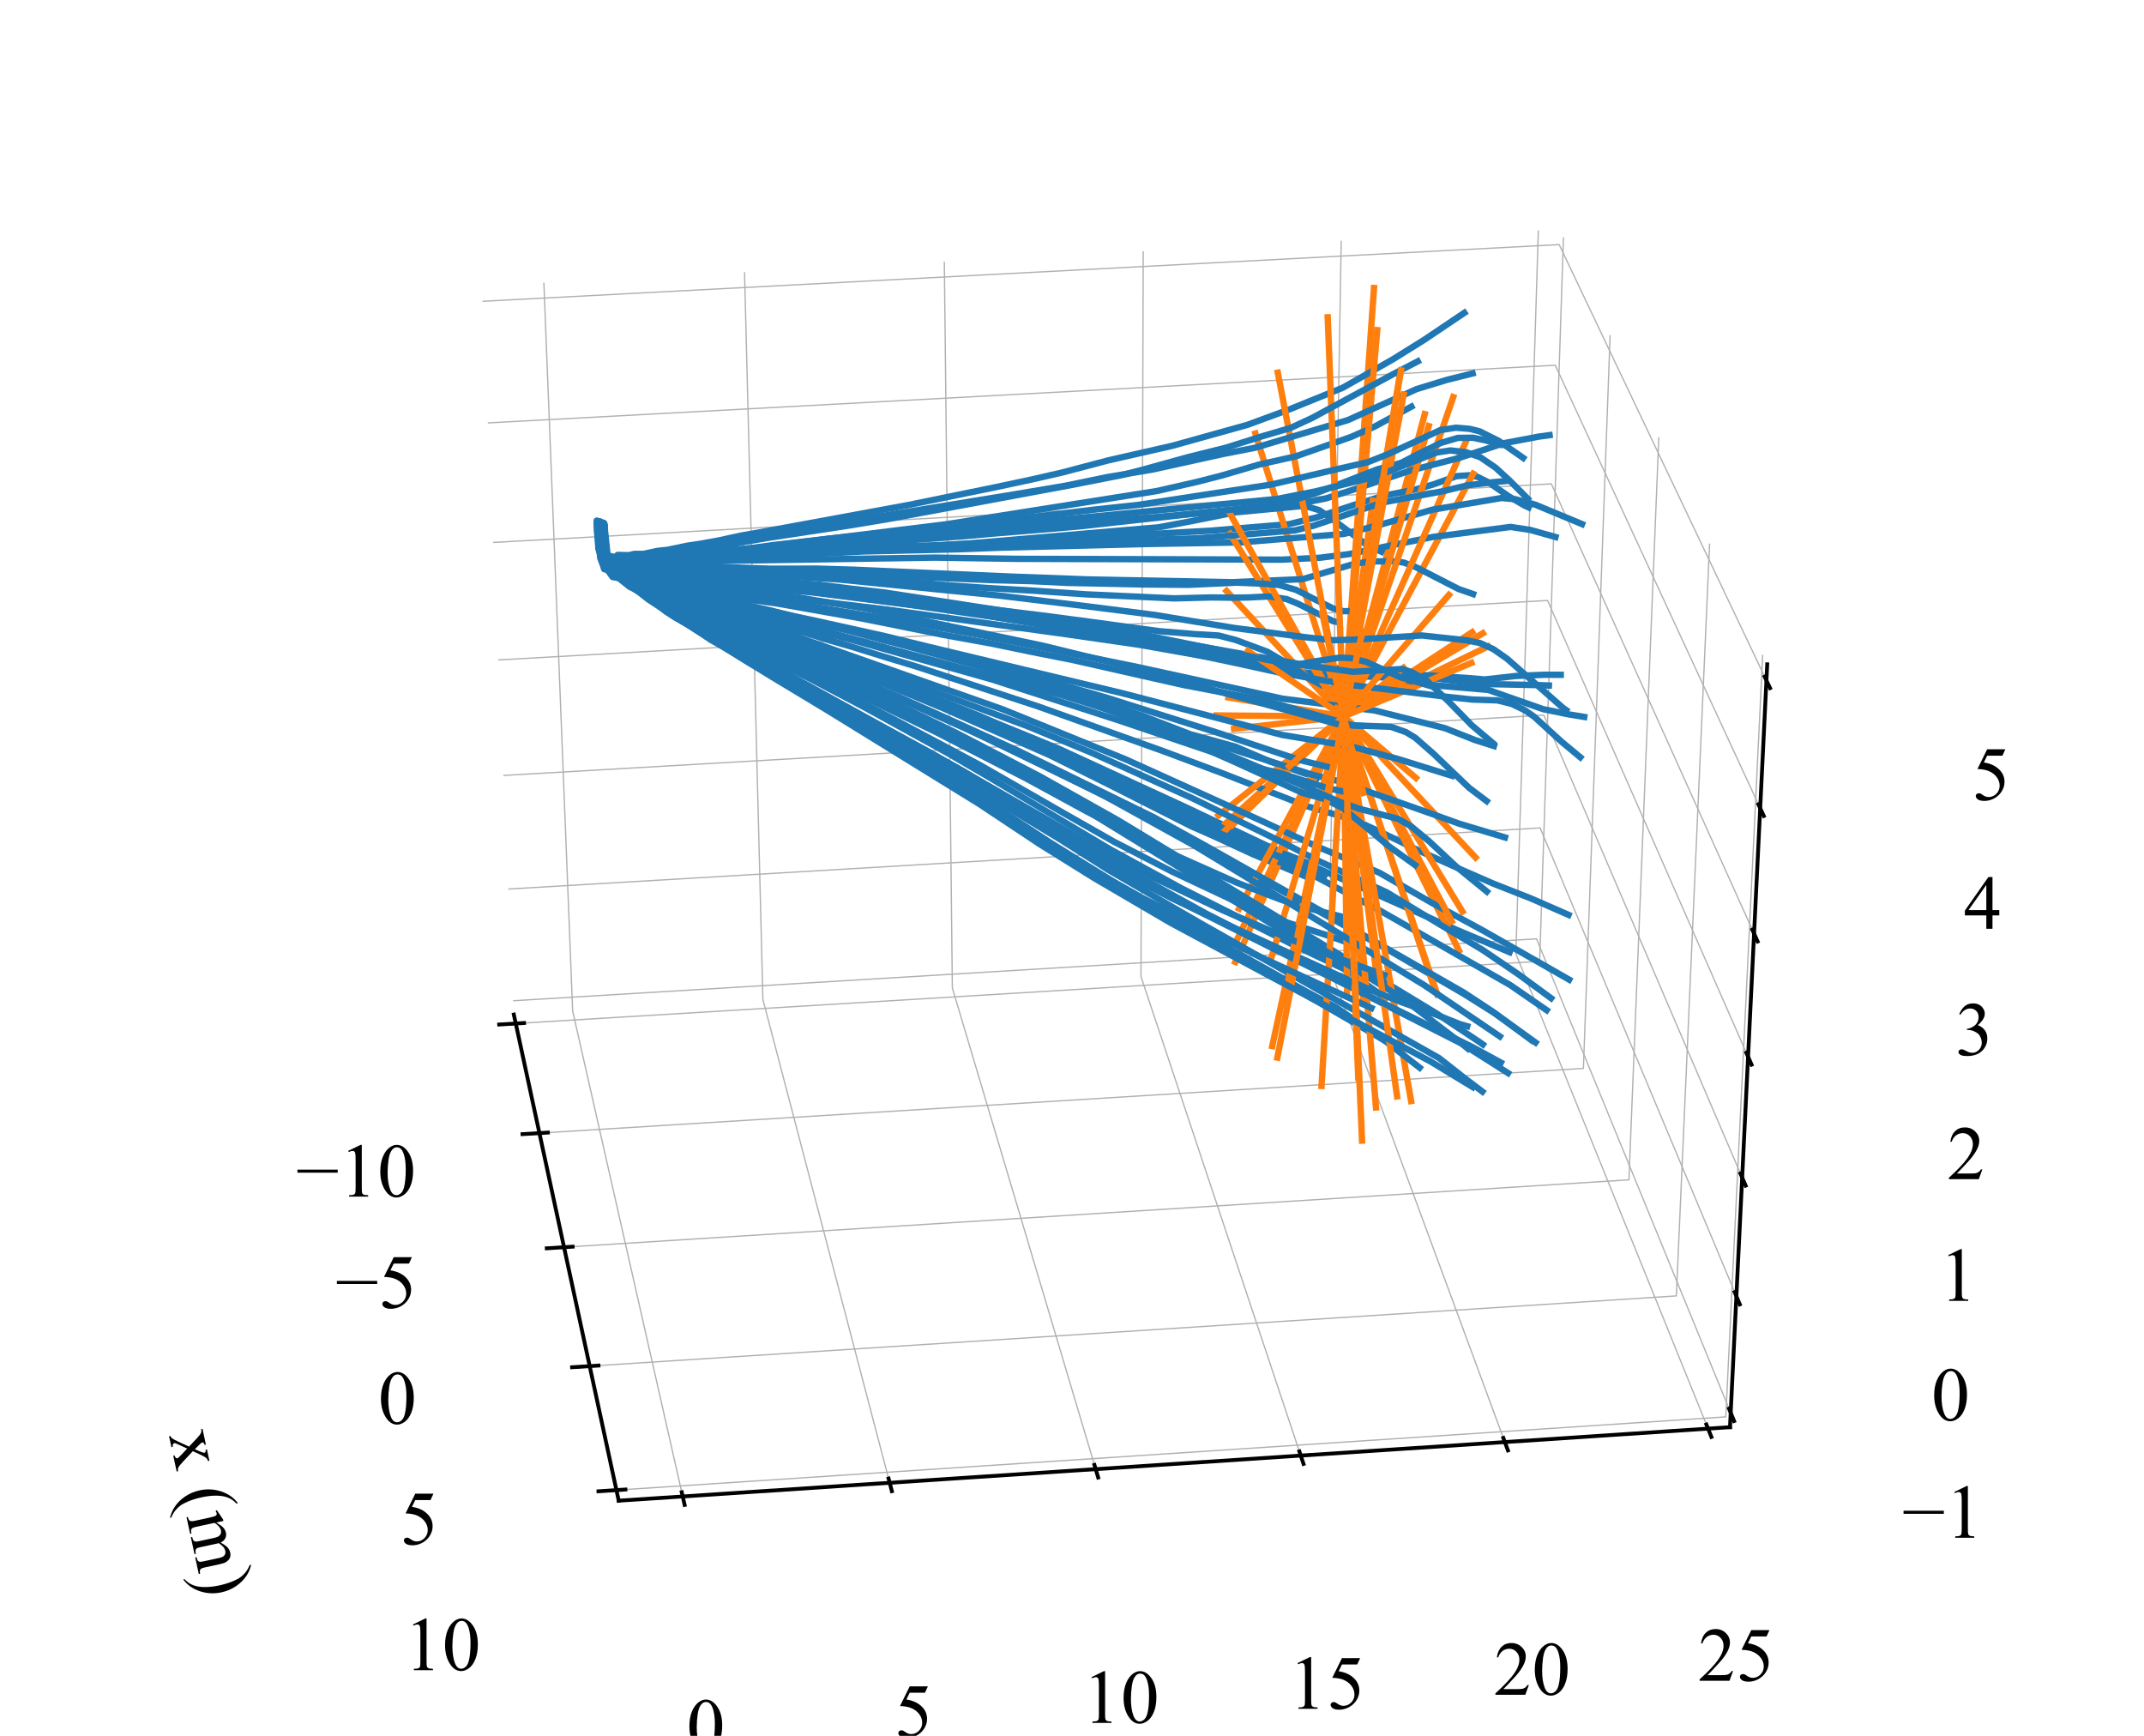 <?xml version="1.0" encoding="utf-8" standalone="no"?>
<!DOCTYPE svg PUBLIC "-//W3C//DTD SVG 1.1//EN"
  "http://www.w3.org/Graphics/SVG/1.1/DTD/svg11.dtd">
<!-- Created with matplotlib (http://matplotlib.org/) -->
<svg height="136pt" version="1.1" viewBox="0 0 168 136" width="168pt" xmlns="http://www.w3.org/2000/svg" xmlns:xlink="http://www.w3.org/1999/xlink">
 <defs>
  <style type="text/css">
*{stroke-linecap:butt;stroke-linejoin:round;}
  </style>
 </defs>
 <g id="figure_1">
  <g id="patch_1">
   <path d="M 0 136.63 
L 168.18 136.63 
L 168.18 0 
L 0 0 
z
" style="fill:#ffffff;"/>
  </g>
  <g id="patch_2">
   <path d="M 7.2 129.43 
L 160.98 129.43 
L 160.98 7.2 
L 7.2 7.2 
z
" style="fill:#ffffff;"/>
  </g>
  <g id="pane3d_1">
   <g id="patch_3">
    <path d="M 40.263 79.49 
L 120.365 74.633 
L 122.212 17.97 
L 37.754 22.403 
" style="fill:#ffffff;stroke:#ffffff;stroke-linejoin:miter;"/>
   </g>
  </g>
  <g id="pane3d_2">
   <g id="patch_4">
    <path d="M 120.365 74.633 
L 135.559 111.817 
L 138.476 52.048 
L 122.212 17.97 
" style="fill:#ffffff;stroke:#ffffff;stroke-linejoin:miter;"/>
   </g>
  </g>
  <g id="pane3d_3">
   <g id="patch_5">
    <path d="M 40.263 79.49 
L 48.481 117.576 
L 135.559 111.817 
L 120.365 74.633 
" style="fill:#ffffff;stroke:#ffffff;stroke-linejoin:miter;"/>
   </g>
  </g>
  <g id="axis3d_1">
   <g id="line2d_1">
    <path d="M 40.263 79.49 
L 48.481 117.576 
" style="fill:none;stroke:#000000;stroke-linecap:square;stroke-width:0.3;"/>
   </g>
   <g id="text_1">
    <!-- x (m) -->
    <defs>
     <path d="M 1.312 44.734 
L 22.359 44.734 
L 22.359 42.922 
Q 20.359 42.922 19.547 42.234 
Q 18.75 41.547 18.75 40.438 
Q 18.75 39.266 20.453 36.812 
Q 21 36.031 22.078 34.375 
L 25.25 29.297 
L 28.906 34.375 
Q 32.422 39.203 32.422 40.484 
Q 32.422 41.5 31.594 42.203 
Q 30.766 42.922 28.906 42.922 
L 28.906 44.734 
L 44.047 44.734 
L 44.047 42.922 
Q 41.656 42.781 39.891 41.609 
Q 37.5 39.938 33.344 34.375 
L 27.25 26.219 
L 38.375 10.203 
Q 42.484 4.297 44.234 3.094 
Q 46 1.906 48.781 1.766 
L 48.781 0 
L 27.688 0 
L 27.688 1.766 
Q 29.891 1.766 31.109 2.734 
Q 32.031 3.422 32.031 4.547 
Q 32.031 5.672 28.906 10.203 
L 22.359 19.781 
L 15.188 10.203 
Q 11.859 5.766 11.859 4.938 
Q 11.859 3.766 12.953 2.812 
Q 14.062 1.859 16.266 1.766 
L 16.266 0 
L 1.656 0 
L 1.656 1.766 
Q 3.422 2 4.734 2.984 
Q 6.594 4.391 10.984 10.203 
L 20.359 22.656 
L 11.859 34.969 
Q 8.25 40.234 6.266 41.578 
Q 4.297 42.922 1.312 42.922 
z
" id="TimesNewRomanPSMT-78"/>
     <path id="TimesNewRomanPSMT-20"/>
     <path d="M 31.062 -19.578 
L 31.062 -21.391 
Q 23.688 -17.672 18.75 -12.703 
Q 11.719 -5.609 7.906 4 
Q 4.109 13.625 4.109 23.969 
Q 4.109 39.109 11.578 51.578 
Q 19.047 64.062 31.062 69.438 
L 31.062 67.391 
Q 25.047 64.062 21.188 58.297 
Q 17.328 52.547 15.422 43.703 
Q 13.531 34.859 13.531 25.25 
Q 13.531 14.797 15.141 6.25 
Q 16.406 -0.484 18.203 -4.562 
Q 20.016 -8.641 23.062 -12.391 
Q 26.125 -16.156 31.062 -19.578 
z
" id="TimesNewRomanPSMT-28"/>
     <path d="M 16.406 36.531 
Q 21.297 41.406 22.172 42.141 
Q 24.359 44 26.891 45.016 
Q 29.438 46.047 31.938 46.047 
Q 36.141 46.047 39.156 43.594 
Q 42.188 41.156 43.219 36.531 
Q 48.25 42.391 51.703 44.219 
Q 55.172 46.047 58.844 46.047 
Q 62.406 46.047 65.156 44.219 
Q 67.922 42.391 69.531 38.234 
Q 70.609 35.406 70.609 29.344 
L 70.609 10.109 
Q 70.609 5.906 71.234 4.344 
Q 71.734 3.266 73.047 2.516 
Q 74.359 1.766 77.344 1.766 
L 77.344 0 
L 55.281 0 
L 55.281 1.766 
L 56.203 1.766 
Q 59.078 1.766 60.688 2.875 
Q 61.812 3.656 62.312 5.375 
Q 62.5 6.203 62.5 10.109 
L 62.5 29.344 
Q 62.5 34.812 61.188 37.062 
Q 59.281 40.188 55.078 40.188 
Q 52.484 40.188 49.875 38.891 
Q 47.266 37.594 43.562 34.078 
L 43.453 33.547 
L 43.562 31.453 
L 43.562 10.109 
Q 43.562 5.516 44.062 4.391 
Q 44.578 3.266 45.984 2.516 
Q 47.406 1.766 50.828 1.766 
L 50.828 0 
L 28.219 0 
L 28.219 1.766 
Q 31.938 1.766 33.328 2.641 
Q 34.719 3.516 35.25 5.281 
Q 35.5 6.109 35.5 10.109 
L 35.5 29.344 
Q 35.5 34.812 33.891 37.203 
Q 31.734 40.328 27.875 40.328 
Q 25.25 40.328 22.656 38.922 
Q 18.609 36.766 16.406 34.078 
L 16.406 10.109 
Q 16.406 5.719 17.016 4.391 
Q 17.625 3.078 18.812 2.422 
Q 20.016 1.766 23.688 1.766 
L 23.688 0 
L 1.562 0 
L 1.562 1.766 
Q 4.641 1.766 5.859 2.422 
Q 7.078 3.078 7.703 4.516 
Q 8.344 5.953 8.344 10.109 
L 8.344 27.203 
Q 8.344 34.578 7.906 36.719 
Q 7.562 38.328 6.828 38.938 
Q 6.109 39.547 4.828 39.547 
Q 3.469 39.547 1.562 38.812 
L 0.828 40.578 
L 14.312 46.047 
L 16.406 46.047 
z
" id="TimesNewRomanPSMT-6d"/>
     <path d="M 2.25 67.391 
L 2.25 69.438 
Q 9.672 65.766 14.594 60.797 
Q 21.578 53.656 25.391 44.062 
Q 29.203 34.469 29.203 24.078 
Q 29.203 8.938 21.75 -3.531 
Q 14.312 -16.016 2.25 -21.391 
L 2.25 -19.578 
Q 8.25 -16.219 12.125 -10.469 
Q 16.016 -4.734 17.891 4.125 
Q 19.781 12.984 19.781 22.609 
Q 19.781 33.016 18.172 41.609 
Q 16.938 48.344 15.109 52.391 
Q 13.281 56.453 10.25 60.203 
Q 7.234 63.969 2.25 67.391 
z
" id="TimesNewRomanPSMT-29"/>
    </defs>
    <g transform="translate(13.227 112.432)rotate(-282.176)scale(0.06 -0.06)">
     <use xlink:href="#TimesNewRomanPSMT-78"/>
     <use x="50" xlink:href="#TimesNewRomanPSMT-20"/>
     <use x="75" xlink:href="#TimesNewRomanPSMT-28"/>
     <use x="108.301" xlink:href="#TimesNewRomanPSMT-6d"/>
     <use x="186.084" xlink:href="#TimesNewRomanPSMT-29"/>
    </g>
   </g>
   <g id="Line3DCollection_1">
    <path d="M 40.414 80.19 
L 120.645 75.317 
L 122.51 18.594 
" style="fill:none;stroke:#b0b0b0;stroke-width:0.1;"/>
    <path d="M 42.267 88.777 
L 124.073 83.707 
L 126.166 26.256 
" style="fill:none;stroke:#b0b0b0;stroke-width:0.1;"/>
    <path d="M 44.196 97.718 
L 127.641 92.438 
L 129.98 34.247 
" style="fill:none;stroke:#b0b0b0;stroke-width:0.1;"/>
    <path d="M 46.206 107.033 
L 131.356 101.531 
L 133.961 42.589 
" style="fill:none;stroke:#b0b0b0;stroke-width:0.1;"/>
    <path d="M 48.302 116.748 
L 135.229 111.009 
L 138.121 51.304 
" style="fill:none;stroke:#b0b0b0;stroke-width:0.1;"/>
   </g>
   <g id="xtick_1">
    <g id="line2d_2">
     <path clip-path="url(#p007835f3f4)" d="M 86.168 66.663 
" style="fill:none;opacity:0.1;stroke:#b0b0b0;stroke-linecap:square;stroke-width:0.1;"/>
    </g>
    <g id="line2d_3">
     <path d="M 41.063 80.151 
L 39.115 80.269 
" style="fill:none;stroke:#000000;stroke-linecap:square;stroke-width:0.3;"/>
    </g>
    <g id="text_2">
     <!-- −10 -->
     <defs>
      <path d="M 54.438 31.25 
L 1.812 31.25 
L 1.812 35.25 
L 54.438 35.25 
z
" id="TimesNewRomanPSMT-2212"/>
      <path d="M 11.719 59.719 
L 27.828 67.578 
L 29.438 67.578 
L 29.438 11.672 
Q 29.438 6.109 29.906 4.734 
Q 30.375 3.375 31.828 2.641 
Q 33.297 1.906 37.797 1.812 
L 37.797 0 
L 12.891 0 
L 12.891 1.812 
Q 17.578 1.906 18.938 2.609 
Q 20.312 3.328 20.844 4.516 
Q 21.391 5.719 21.391 11.672 
L 21.391 47.406 
Q 21.391 54.641 20.906 56.688 
Q 20.562 58.25 19.656 58.984 
Q 18.75 59.719 17.484 59.719 
Q 15.672 59.719 12.453 58.203 
z
" id="TimesNewRomanPSMT-31"/>
      <path d="M 3.609 32.719 
Q 3.609 44.047 7.031 52.219 
Q 10.453 60.406 16.109 64.406 
Q 20.516 67.578 25.203 67.578 
Q 32.812 67.578 38.875 59.812 
Q 46.438 50.203 46.438 33.734 
Q 46.438 22.219 43.109 14.156 
Q 39.797 6.109 34.641 2.469 
Q 29.5 -1.172 24.703 -1.172 
Q 15.234 -1.172 8.938 10.016 
Q 3.609 19.438 3.609 32.719 
z
M 13.188 31.5 
Q 13.188 17.828 16.547 9.188 
Q 19.344 1.906 24.859 1.906 
Q 27.484 1.906 30.312 4.266 
Q 33.156 6.641 34.625 12.203 
Q 36.859 20.609 36.859 35.891 
Q 36.859 47.219 34.516 54.781 
Q 32.766 60.406 29.984 62.75 
Q 27.984 64.359 25.141 64.359 
Q 21.828 64.359 19.234 61.375 
Q 15.719 57.328 14.453 48.625 
Q 13.188 39.938 13.188 31.5 
z
" id="TimesNewRomanPSMT-30"/>
     </defs>
     <g transform="translate(23.198 93.753)scale(0.06 -0.06)">
      <use xlink:href="#TimesNewRomanPSMT-2212"/>
      <use x="56.396" xlink:href="#TimesNewRomanPSMT-31"/>
      <use x="106.396" xlink:href="#TimesNewRomanPSMT-30"/>
     </g>
    </g>
   </g>
   <g id="xtick_2">
    <g id="line2d_4">
     <path clip-path="url(#p007835f3f4)" d="M 86.168 66.663 
" style="fill:none;opacity:0.1;stroke:#b0b0b0;stroke-linecap:square;stroke-width:0.1;"/>
    </g>
    <g id="line2d_5">
     <path d="M 42.929 88.736 
L 40.942 88.859 
" style="fill:none;stroke:#000000;stroke-linecap:square;stroke-width:0.3;"/>
    </g>
    <g id="text_3">
     <!-- −5 -->
     <defs>
      <path d="M 43.406 66.219 
L 39.594 57.906 
L 19.672 57.906 
L 15.328 49.031 
Q 28.266 47.125 35.844 39.406 
Q 42.328 32.766 42.328 23.781 
Q 42.328 18.562 40.203 14.109 
Q 38.094 9.672 34.859 6.547 
Q 31.641 3.422 27.688 1.516 
Q 22.078 -1.172 16.156 -1.172 
Q 10.203 -1.172 7.484 0.844 
Q 4.781 2.875 4.781 5.328 
Q 4.781 6.688 5.906 7.734 
Q 7.031 8.797 8.734 8.797 
Q 10.016 8.797 10.969 8.406 
Q 11.922 8.016 14.203 6.391 
Q 17.875 3.859 21.625 3.859 
Q 27.344 3.859 31.656 8.172 
Q 35.984 12.5 35.984 18.703 
Q 35.984 24.703 32.125 29.906 
Q 28.266 35.109 21.484 37.938 
Q 16.156 40.141 6.984 40.484 
L 19.672 66.219 
z
" id="TimesNewRomanPSMT-35"/>
     </defs>
     <g transform="translate(26.288 102.472)scale(0.06 -0.06)">
      <use xlink:href="#TimesNewRomanPSMT-2212"/>
      <use x="56.396" xlink:href="#TimesNewRomanPSMT-35"/>
     </g>
    </g>
   </g>
   <g id="xtick_3">
    <g id="line2d_6">
     <path clip-path="url(#p007835f3f4)" d="M 86.168 66.663 
" style="fill:none;opacity:0.1;stroke:#b0b0b0;stroke-linecap:square;stroke-width:0.1;"/>
    </g>
    <g id="line2d_7">
     <path d="M 44.871 97.675 
L 42.844 97.803 
" style="fill:none;stroke:#000000;stroke-linecap:square;stroke-width:0.3;"/>
    </g>
    <g id="text_4">
     <!-- 0 -->
     <g transform="translate(29.635 111.547)scale(0.06 -0.06)">
      <use xlink:href="#TimesNewRomanPSMT-30"/>
     </g>
    </g>
   </g>
   <g id="xtick_4">
    <g id="line2d_8">
     <path clip-path="url(#p007835f3f4)" d="M 86.168 66.663 
" style="fill:none;opacity:0.1;stroke:#b0b0b0;stroke-linecap:square;stroke-width:0.1;"/>
    </g>
    <g id="line2d_9">
     <path d="M 46.895 106.989 
L 44.826 107.122 
" style="fill:none;stroke:#000000;stroke-linecap:square;stroke-width:0.3;"/>
    </g>
    <g id="text_5">
     <!-- 5 -->
     <g transform="translate(31.359 121.001)scale(0.06 -0.06)">
      <use xlink:href="#TimesNewRomanPSMT-35"/>
     </g>
    </g>
   </g>
   <g id="xtick_5">
    <g id="line2d_10">
     <path clip-path="url(#p007835f3f4)" d="M 86.168 66.663 
" style="fill:none;opacity:0.1;stroke:#b0b0b0;stroke-linecap:square;stroke-width:0.1;"/>
    </g>
    <g id="line2d_11">
     <path d="M 49.006 116.701 
L 46.894 116.841 
" style="fill:none;stroke:#000000;stroke-linecap:square;stroke-width:0.3;"/>
    </g>
    <g id="text_6">
     <!-- 10 -->
     <g transform="translate(31.657 130.857)scale(0.06 -0.06)">
      <use xlink:href="#TimesNewRomanPSMT-31"/>
      <use x="50" xlink:href="#TimesNewRomanPSMT-30"/>
     </g>
    </g>
   </g>
  </g>
  <g id="axis3d_2">
   <g id="line2d_12">
    <path d="M 135.559 111.817 
L 48.481 117.576 
" style="fill:none;stroke:#000000;stroke-linecap:square;stroke-width:0.3;"/>
   </g>
   <g id="text_7">
    <!-- y (m) -->
    <defs>
     <path d="M 0.594 44.734 
L 21.438 44.734 
L 21.438 42.922 
L 20.406 42.922 
Q 18.219 42.922 17.109 41.969 
Q 16.016 41.016 16.016 39.594 
Q 16.016 37.703 17.625 34.328 
L 28.516 11.766 
L 38.531 36.469 
Q 39.359 38.484 39.359 40.438 
Q 39.359 41.312 39.016 41.75 
Q 38.625 42.281 37.797 42.594 
Q 36.969 42.922 34.859 42.922 
L 34.859 44.734 
L 49.422 44.734 
L 49.422 42.922 
Q 47.609 42.719 46.625 42.125 
Q 45.656 41.547 44.484 39.938 
Q 44.047 39.266 42.828 36.188 
L 24.609 -8.453 
Q 21.969 -14.938 17.688 -18.25 
Q 13.422 -21.578 9.469 -21.578 
Q 6.594 -21.578 4.734 -19.922 
Q 2.875 -18.266 2.875 -16.109 
Q 2.875 -14.062 4.219 -12.812 
Q 5.562 -11.578 7.906 -11.578 
Q 9.516 -11.578 12.312 -12.641 
Q 14.266 -13.375 14.75 -13.375 
Q 16.219 -13.375 17.938 -11.859 
Q 19.672 -10.359 21.438 -6 
L 24.609 1.766 
L 8.547 35.5 
Q 7.812 37.016 6.203 39.266 
Q 4.984 40.969 4.203 41.547 
Q 3.078 42.328 0.594 42.922 
z
" id="TimesNewRomanPSMT-79"/>
    </defs>
    <g transform="translate(90.2 150.886)rotate(-3.784)scale(0.06 -0.06)">
     <use xlink:href="#TimesNewRomanPSMT-79"/>
     <use x="50" xlink:href="#TimesNewRomanPSMT-20"/>
     <use x="75" xlink:href="#TimesNewRomanPSMT-28"/>
     <use x="108.301" xlink:href="#TimesNewRomanPSMT-6d"/>
     <use x="186.084" xlink:href="#TimesNewRomanPSMT-29"/>
    </g>
   </g>
   <g id="Line3DCollection_2">
    <path d="M 42.617 22.148 
L 44.872 79.21 
L 53.496 117.245 
" style="fill:none;stroke:#b0b0b0;stroke-width:0.1;"/>
    <path d="M 58.341 21.322 
L 59.779 78.306 
L 69.714 116.172 
" style="fill:none;stroke:#b0b0b0;stroke-width:0.1;"/>
    <path d="M 73.996 20.501 
L 74.624 77.406 
L 85.856 115.104 
" style="fill:none;stroke:#b0b0b0;stroke-width:0.1;"/>
    <path d="M 89.581 19.683 
L 89.405 76.51 
L 101.924 114.042 
" style="fill:none;stroke:#b0b0b0;stroke-width:0.1;"/>
    <path d="M 105.096 18.868 
L 104.124 75.617 
L 117.918 112.984 
" style="fill:none;stroke:#b0b0b0;stroke-width:0.1;"/>
    <path d="M 120.542 18.058 
L 118.781 74.729 
L 133.839 111.931 
" style="fill:none;stroke:#b0b0b0;stroke-width:0.1;"/>
   </g>
   <g id="xtick_6">
    <g id="line2d_13">
     <path clip-path="url(#p007835f3f4)" d="M 86.168 66.663 
" style="fill:none;opacity:0.1;stroke:#b0b0b0;stroke-linecap:square;stroke-width:0.1;"/>
    </g>
    <g id="line2d_14">
     <path d="M 53.421 116.913 
L 53.647 117.909 
" style="fill:none;stroke:#000000;stroke-linecap:square;stroke-width:0.3;"/>
    </g>
    <g id="text_8">
     <!-- 0 -->
     <g transform="translate(53.804 137.211)scale(0.06 -0.06)">
      <use xlink:href="#TimesNewRomanPSMT-30"/>
     </g>
    </g>
   </g>
   <g id="xtick_7">
    <g id="line2d_15">
     <path clip-path="url(#p007835f3f4)" d="M 86.168 66.663 
" style="fill:none;opacity:0.1;stroke:#b0b0b0;stroke-linecap:square;stroke-width:0.1;"/>
    </g>
    <g id="line2d_16">
     <path d="M 69.627 115.842 
L 69.887 116.833 
" style="fill:none;stroke:#000000;stroke-linecap:square;stroke-width:0.3;"/>
    </g>
    <g id="text_9">
     <!-- 5 -->
     <g transform="translate(70.103 136.096)scale(0.06 -0.06)">
      <use xlink:href="#TimesNewRomanPSMT-35"/>
     </g>
    </g>
   </g>
   <g id="xtick_8">
    <g id="line2d_17">
     <path clip-path="url(#p007835f3f4)" d="M 86.168 66.663 
" style="fill:none;opacity:0.1;stroke:#b0b0b0;stroke-linecap:square;stroke-width:0.1;"/>
    </g>
    <g id="line2d_18">
     <path d="M 85.758 114.776 
L 86.052 115.762 
" style="fill:none;stroke:#000000;stroke-linecap:square;stroke-width:0.3;"/>
    </g>
    <g id="text_10">
     <!-- 10 -->
     <g transform="translate(84.826 134.986)scale(0.06 -0.06)">
      <use xlink:href="#TimesNewRomanPSMT-31"/>
      <use x="50" xlink:href="#TimesNewRomanPSMT-30"/>
     </g>
    </g>
   </g>
   <g id="xtick_9">
    <g id="line2d_19">
     <path clip-path="url(#p007835f3f4)" d="M 86.168 66.663 
" style="fill:none;opacity:0.1;stroke:#b0b0b0;stroke-linecap:square;stroke-width:0.1;"/>
    </g>
    <g id="line2d_20">
     <path d="M 101.815 113.715 
L 102.142 114.696 
" style="fill:none;stroke:#000000;stroke-linecap:square;stroke-width:0.3;"/>
    </g>
    <g id="text_11">
     <!-- 15 -->
     <g transform="translate(100.974 133.882)scale(0.06 -0.06)">
      <use xlink:href="#TimesNewRomanPSMT-31"/>
      <use x="50" xlink:href="#TimesNewRomanPSMT-35"/>
     </g>
    </g>
   </g>
   <g id="xtick_10">
    <g id="line2d_21">
     <path clip-path="url(#p007835f3f4)" d="M 86.168 66.663 
" style="fill:none;opacity:0.1;stroke:#b0b0b0;stroke-linecap:square;stroke-width:0.1;"/>
    </g>
    <g id="line2d_22">
     <path d="M 117.798 112.659 
L 118.159 113.636 
" style="fill:none;stroke:#000000;stroke-linecap:square;stroke-width:0.3;"/>
    </g>
    <g id="text_12">
     <!-- 20 -->
     <defs>
      <path d="M 45.844 12.75 
L 41.219 0 
L 2.156 0 
L 2.156 1.812 
Q 19.391 17.531 26.422 27.484 
Q 33.453 37.453 33.453 45.703 
Q 33.453 52 29.594 56.047 
Q 25.734 60.109 20.359 60.109 
Q 15.484 60.109 11.594 57.25 
Q 7.719 54.391 5.859 48.875 
L 4.047 48.875 
Q 5.281 57.906 10.328 62.734 
Q 15.375 67.578 22.953 67.578 
Q 31 67.578 36.391 62.406 
Q 41.797 57.234 41.797 50.203 
Q 41.797 45.172 39.453 40.141 
Q 35.844 32.234 27.734 23.391 
Q 15.578 10.109 12.547 7.375 
L 29.828 7.375 
Q 35.109 7.375 37.234 7.766 
Q 39.359 8.156 41.062 9.344 
Q 42.781 10.547 44.047 12.75 
z
" id="TimesNewRomanPSMT-32"/>
     </defs>
     <g transform="translate(117.048 132.782)scale(0.06 -0.06)">
      <use xlink:href="#TimesNewRomanPSMT-32"/>
      <use x="50" xlink:href="#TimesNewRomanPSMT-30"/>
     </g>
    </g>
   </g>
   <g id="xtick_11">
    <g id="line2d_23">
     <path clip-path="url(#p007835f3f4)" d="M 86.168 66.663 
" style="fill:none;opacity:0.1;stroke:#b0b0b0;stroke-linecap:square;stroke-width:0.1;"/>
    </g>
    <g id="line2d_24">
     <path d="M 133.708 111.607 
L 134.101 112.58 
" style="fill:none;stroke:#000000;stroke-linecap:square;stroke-width:0.3;"/>
    </g>
    <g id="text_13">
     <!-- 25 -->
     <g transform="translate(133.047 131.687)scale(0.06 -0.06)">
      <use xlink:href="#TimesNewRomanPSMT-32"/>
      <use x="50" xlink:href="#TimesNewRomanPSMT-35"/>
     </g>
    </g>
   </g>
  </g>
  <g id="axis3d_3">
   <g id="line2d_25">
    <path d="M 135.559 111.817 
L 138.476 52.048 
" style="fill:none;stroke:#000000;stroke-linecap:square;stroke-width:0.3;"/>
   </g>
   <g id="text_14">
    <!-- z (m) -->
    <defs>
     <path d="M 42 13.719 
L 41.453 0 
L 2 0 
L 2 1.766 
L 31.688 41.312 
L 17.047 41.312 
Q 12.312 41.312 10.844 40.703 
Q 9.375 40.094 8.453 38.375 
Q 7.125 35.938 6.938 32.328 
L 4.984 32.328 
L 5.281 44.734 
L 42.781 44.734 
L 42.781 42.922 
L 12.797 3.266 
L 29.109 3.266 
Q 34.234 3.266 36.062 4.125 
Q 37.891 4.984 39.016 7.125 
Q 39.797 8.688 40.328 13.719 
z
" id="TimesNewRomanPSMT-7a"/>
    </defs>
    <g transform="translate(175.852 101.247)rotate(-87.206)scale(0.06 -0.06)">
     <use xlink:href="#TimesNewRomanPSMT-7a"/>
     <use x="44.385" xlink:href="#TimesNewRomanPSMT-20"/>
     <use x="69.385" xlink:href="#TimesNewRomanPSMT-28"/>
     <use x="102.686" xlink:href="#TimesNewRomanPSMT-6d"/>
     <use x="180.469" xlink:href="#TimesNewRomanPSMT-29"/>
    </g>
   </g>
   <g id="Line3DCollection_3">
    <path d="M 135.614 110.687 
L 120.4 73.556 
L 40.215 78.406 
" style="fill:none;stroke:#b0b0b0;stroke-width:0.1;"/>
    <path d="M 136.06 101.555 
L 120.683 64.866 
L 39.831 69.655 
" style="fill:none;stroke:#b0b0b0;stroke-width:0.1;"/>
    <path d="M 136.514 92.258 
L 120.971 56.03 
L 39.439 60.756 
" style="fill:none;stroke:#b0b0b0;stroke-width:0.1;"/>
    <path d="M 136.976 82.789 
L 121.264 47.046 
L 39.042 51.705 
" style="fill:none;stroke:#b0b0b0;stroke-width:0.1;"/>
    <path d="M 137.446 73.146 
L 121.562 37.909 
L 38.637 42.5 
" style="fill:none;stroke:#b0b0b0;stroke-width:0.1;"/>
    <path d="M 137.926 63.322 
L 121.865 28.616 
L 38.225 33.134 
" style="fill:none;stroke:#b0b0b0;stroke-width:0.1;"/>
    <path d="M 138.414 53.312 
L 122.173 19.163 
L 37.807 23.606 
" style="fill:none;stroke:#b0b0b0;stroke-width:0.1;"/>
   </g>
   <g id="xtick_12">
    <g id="line2d_26">
     <path d="M 86.168 66.663 
" style="fill:none;opacity:0.1;stroke:#b0b0b0;stroke-linecap:square;stroke-width:0.1;"/>
    </g>
    <g id="line2d_27">
     <path d="M 135.482 110.364 
L 135.88 111.335 
" style="fill:none;stroke:#000000;stroke-linecap:square;stroke-width:0.3;"/>
    </g>
    <g id="text_15">
     <!-- −1 -->
     <g transform="translate(149.049 120.479)scale(0.06 -0.06)">
      <use xlink:href="#TimesNewRomanPSMT-2212"/>
      <use x="56.396" xlink:href="#TimesNewRomanPSMT-31"/>
     </g>
    </g>
   </g>
   <g id="xtick_13">
    <g id="line2d_28">
     <path d="M 86.168 66.663 
" style="fill:none;opacity:0.1;stroke:#b0b0b0;stroke-linecap:square;stroke-width:0.1;"/>
    </g>
    <g id="line2d_29">
     <path d="M 135.926 101.236 
L 136.328 102.196 
" style="fill:none;stroke:#000000;stroke-linecap:square;stroke-width:0.3;"/>
    </g>
    <g id="text_16">
     <!-- 0 -->
     <g transform="translate(151.343 111.285)scale(0.06 -0.06)">
      <use xlink:href="#TimesNewRomanPSMT-30"/>
     </g>
    </g>
   </g>
   <g id="xtick_14">
    <g id="line2d_30">
     <path d="M 86.168 66.663 
" style="fill:none;opacity:0.1;stroke:#b0b0b0;stroke-linecap:square;stroke-width:0.1;"/>
    </g>
    <g id="line2d_31">
     <path d="M 136.378 91.942 
L 136.785 92.891 
" style="fill:none;stroke:#000000;stroke-linecap:square;stroke-width:0.3;"/>
    </g>
    <g id="text_17">
     <!-- 1 -->
     <g transform="translate(151.957 101.922)scale(0.06 -0.06)">
      <use xlink:href="#TimesNewRomanPSMT-31"/>
     </g>
    </g>
   </g>
   <g id="xtick_15">
    <g id="line2d_32">
     <path d="M 86.168 66.663 
" style="fill:none;opacity:0.1;stroke:#b0b0b0;stroke-linecap:square;stroke-width:0.1;"/>
    </g>
    <g id="line2d_33">
     <path d="M 136.839 82.478 
L 137.25 83.414 
" style="fill:none;stroke:#000000;stroke-linecap:square;stroke-width:0.3;"/>
    </g>
    <g id="text_18">
     <!-- 2 -->
     <g transform="translate(152.582 92.385)scale(0.06 -0.06)">
      <use xlink:href="#TimesNewRomanPSMT-32"/>
     </g>
    </g>
   </g>
   <g id="xtick_16">
    <g id="line2d_34">
     <path d="M 86.168 66.663 
" style="fill:none;opacity:0.1;stroke:#b0b0b0;stroke-linecap:square;stroke-width:0.1;"/>
    </g>
    <g id="line2d_35">
     <path d="M 137.308 72.838 
L 137.724 73.762 
" style="fill:none;stroke:#000000;stroke-linecap:square;stroke-width:0.3;"/>
    </g>
    <g id="text_19">
     <!-- 3 -->
     <defs>
      <path d="M 5.078 53.609 
Q 7.906 60.297 12.219 63.938 
Q 16.547 67.578 23 67.578 
Q 30.953 67.578 35.203 62.406 
Q 38.422 58.547 38.422 54.156 
Q 38.422 46.922 29.344 39.203 
Q 35.453 36.812 38.578 32.375 
Q 41.703 27.938 41.703 21.922 
Q 41.703 13.328 36.234 7.031 
Q 29.109 -1.172 15.578 -1.172 
Q 8.891 -1.172 6.469 0.484 
Q 4.047 2.156 4.047 4.047 
Q 4.047 5.469 5.188 6.547 
Q 6.344 7.625 7.953 7.625 
Q 9.188 7.625 10.453 7.234 
Q 11.281 6.984 14.203 5.438 
Q 17.141 3.906 18.266 3.609 
Q 20.062 3.078 22.125 3.078 
Q 27.094 3.078 30.781 6.938 
Q 34.469 10.797 34.469 16.062 
Q 34.469 19.922 32.766 23.578 
Q 31.5 26.312 29.984 27.734 
Q 27.875 29.688 24.219 31.266 
Q 20.562 32.859 16.75 32.859 
L 15.188 32.859 
L 15.188 34.328 
Q 19.047 34.812 22.922 37.109 
Q 26.812 39.406 28.562 42.625 
Q 30.328 45.844 30.328 49.703 
Q 30.328 54.734 27.172 57.828 
Q 24.031 60.938 19.344 60.938 
Q 11.766 60.938 6.688 52.828 
z
" id="TimesNewRomanPSMT-33"/>
     </defs>
     <g transform="translate(153.219 82.669)scale(0.06 -0.06)">
      <use xlink:href="#TimesNewRomanPSMT-33"/>
     </g>
    </g>
   </g>
   <g id="xtick_17">
    <g id="line2d_36">
     <path d="M 86.168 66.663 
" style="fill:none;opacity:0.1;stroke:#b0b0b0;stroke-linecap:square;stroke-width:0.1;"/>
    </g>
    <g id="line2d_37">
     <path d="M 137.785 63.019 
L 138.207 63.929 
" style="fill:none;stroke:#000000;stroke-linecap:square;stroke-width:0.3;"/>
    </g>
    <g id="text_20">
     <!-- 4 -->
     <defs>
      <path d="M 46.531 24.422 
L 46.531 17.484 
L 37.641 17.484 
L 37.641 0 
L 29.594 0 
L 29.594 17.484 
L 1.562 17.484 
L 1.562 23.734 
L 32.281 67.578 
L 37.641 67.578 
L 37.641 24.422 
z
M 29.594 24.422 
L 29.594 57.281 
L 6.344 24.422 
z
" id="TimesNewRomanPSMT-34"/>
     </defs>
     <g transform="translate(153.869 72.769)scale(0.06 -0.06)">
      <use xlink:href="#TimesNewRomanPSMT-34"/>
     </g>
    </g>
   </g>
   <g id="xtick_18">
    <g id="line2d_38">
     <path d="M 86.168 66.663 
" style="fill:none;opacity:0.1;stroke:#b0b0b0;stroke-linecap:square;stroke-width:0.1;"/>
    </g>
    <g id="line2d_39">
     <path d="M 138.272 53.014 
L 138.699 53.911 
" style="fill:none;stroke:#000000;stroke-linecap:square;stroke-width:0.3;"/>
    </g>
    <g id="text_21">
     <!-- 5 -->
     <g transform="translate(154.53 62.68)scale(0.06 -0.06)">
      <use xlink:href="#TimesNewRomanPSMT-35"/>
     </g>
    </g>
   </g>
  </g>
  <g id="axes_1">
   <g id="line2d_40">
    <path clip-path="url(#p007835f3f4)" d="M 105.303 56.181 
L 113.279 72.477 
L 113.279 72.477 
" style="fill:none;stroke:#ff7f0e;stroke-linecap:square;stroke-width:0.5;"/>
   </g>
   <g id="line2d_41">
    <path clip-path="url(#p007835f3f4)" d="M 46.847 40.862 
L 46.842 40.827 
L 46.841 40.842 
L 46.841 40.842 
L 46.962 42.898 
L 47.36 43.967 
L 47.536 44.209 
L 47.848 44.537 
L 48.337 44.672 
L 49.094 45.207 
L 49.614 45.456 
L 50.523 45.979 
L 51.552 46.443 
L 52.811 47 
L 63.679 51.089 
L 75.686 55.682 
L 82.88 58.627 
L 92.852 63.217 
L 99.341 66.291 
L 114.083 72.828 
L 118.291 74.603 
L 118.291 74.603 
" style="fill:none;stroke:#1f77b4;stroke-linecap:square;stroke-width:0.5;"/>
   </g>
   <g id="line2d_42">
    <path clip-path="url(#p007835f3f4)" d="M 105.249 56.164 
L 95.325 65.164 
L 95.325 65.164 
" style="fill:none;stroke:#ff7f0e;stroke-linecap:square;stroke-width:0.5;"/>
   </g>
   <g id="line2d_43">
    <path clip-path="url(#p007835f3f4)" d="M 47.119 41.025 
L 47.116 41.004 
L 47.116 41.005 
L 47.116 41.005 
L 47.26 43.289 
L 47.338 43.565 
L 47.573 44.321 
L 47.598 44.314 
L 47.801 44.309 
L 48.57 44.856 
L 48.883 45.028 
L 49.505 45.415 
L 50.258 45.787 
L 51.066 46.239 
L 52.344 46.81 
L 53.832 47.392 
L 58.569 49.223 
L 61.358 50.204 
L 74.608 55.55 
L 82.615 59.129 
L 86.063 60.84 
L 93.699 64.855 
L 98.124 66.906 
L 102.469 68.741 
L 102.469 68.741 
" style="fill:none;stroke:#1f77b4;stroke-linecap:square;stroke-width:0.5;"/>
   </g>
   <g id="line2d_44">
    <path clip-path="url(#p007835f3f4)" d="M 105.308 56.166 
L 115.617 67.179 
L 115.617 67.179 
" style="fill:none;stroke:#ff7f0e;stroke-linecap:square;stroke-width:0.5;"/>
   </g>
   <g id="line2d_45">
    <path clip-path="url(#p007835f3f4)" d="M 46.784 40.966 
L 46.788 40.944 
L 46.79 40.959 
L 46.79 40.959 
L 47.03 43.707 
L 47.03 43.707 
L 47.2 44.15 
L 47.233 44.137 
L 47.426 44.116 
L 48.062 44.581 
L 48.301 44.662 
L 49.02 45.157 
L 49.02 45.157 
L 49.663 45.335 
L 50.575 45.76 
L 51.393 45.981 
L 51.393 45.981 
L 52.412 46.43 
L 52.412 46.43 
L 53.759 46.824 
L 54.739 47.141 
L 56.215 47.5 
L 56.215 47.5 
L 57.766 48.053 
L 59.499 48.546 
L 61.175 49.057 
L 62.864 49.515 
L 64.898 50.141 
L 64.898 50.141 
L 66.805 50.689 
L 66.805 50.689 
L 69.232 51.443 
L 69.232 51.443 
L 71.824 52.227 
L 81.338 55.345 
L 91.123 58.841 
L 95.695 60.55 
L 95.695 60.55 
L 102.388 63.159 
L 102.388 63.159 
L 106.259 64.296 
L 108.334 65.266 
L 108.334 65.266 
L 111.277 66.689 
L 114.666 68.208 
L 114.666 68.208 
L 117.016 69.232 
L 119.994 70.404 
L 119.994 70.404 
L 122.905 71.678 
L 122.905 71.678 
" style="fill:none;stroke:#1f77b4;stroke-linecap:square;stroke-width:0.5;"/>
   </g>
   <g id="line2d_46">
    <path clip-path="url(#p007835f3f4)" d="M 105.254 56.195 
L 96.799 75.368 
L 96.799 75.368 
" style="fill:none;stroke:#ff7f0e;stroke-linecap:square;stroke-width:0.5;"/>
   </g>
   <g id="line2d_47">
    <path clip-path="url(#p007835f3f4)" d="M 47.345 41.072 
L 47.338 41.048 
L 47.337 41.053 
L 47.337 41.053 
L 47.353 42.197 
L 47.488 43.573 
L 47.71 44.271 
L 47.71 44.271 
L 47.969 44.424 
L 48.372 44.938 
L 48.878 45.125 
L 49.527 45.588 
L 50.116 45.841 
L 51.707 46.872 
L 53.437 47.948 
L 54.37 48.466 
L 55.571 49.161 
L 57.024 49.937 
L 58.662 50.792 
L 63.546 53.213 
L 67.692 55.391 
L 74.229 58.989 
L 77.461 60.87 
L 86.99 66.546 
L 92.584 69.603 
L 101.388 74.055 
L 105.229 75.876 
L 105.229 75.876 
" style="fill:none;stroke:#1f77b4;stroke-linecap:square;stroke-width:0.5;"/>
   </g>
   <g id="line2d_48">
    <path clip-path="url(#p007835f3f4)" d="M 105.31 56.121 
L 116.59 50.649 
L 116.59 50.649 
" style="fill:none;stroke:#ff7f0e;stroke-linecap:square;stroke-width:0.5;"/>
   </g>
   <g id="line2d_49">
    <path clip-path="url(#p007835f3f4)" d="M 47.255 41.064 
L 47.249 41.041 
L 47.246 41.042 
L 47.246 41.042 
L 47.278 42.141 
L 47.434 43.518 
L 47.64 44.139 
L 47.666 44.13 
L 47.893 44.013 
L 48.338 44.256 
L 48.8 44.065 
L 49.611 44.304 
L 50.005 44.256 
L 50.461 44.44 
L 50.918 44.628 
L 52.491 44.93 
L 53.233 45.03 
L 54.109 45.159 
L 55.616 45.423 
L 56.757 45.567 
L 58.345 45.79 
L 60.431 45.965 
L 67.523 46.879 
L 71.457 47.412 
L 79.797 48.616 
L 86.606 49.739 
L 102.033 52.664 
L 103.454 52.815 
L 108.912 53.103 
L 112.693 53.721 
L 116.626 54.054 
L 118.178 54.604 
L 120.92 55.564 
L 122.958 55.976 
L 124.138 56.17 
L 124.138 56.17 
" style="fill:none;stroke:#1f77b4;stroke-linecap:square;stroke-width:0.5;"/>
   </g>
   <g id="line2d_50">
    <path clip-path="url(#p007835f3f4)" d="M 105.249 56.136 
L 95.333 56.054 
L 95.333 56.054 
" style="fill:none;stroke:#ff7f0e;stroke-linecap:square;stroke-width:0.5;"/>
   </g>
   <g id="line2d_51">
    <path clip-path="url(#p007835f3f4)" d="M 47.046 41.085 
L 47.043 41.034 
L 47.043 41.048 
L 47.043 41.048 
L 47.218 43.313 
L 47.405 44.016 
L 47.447 44 
L 47.687 43.785 
L 48.222 44.168 
L 48.555 44.11 
L 49.239 44.566 
L 49.716 44.533 
L 50.125 44.81 
L 50.625 45.152 
L 52.173 45.64 
L 52.785 45.833 
L 53.756 46.022 
L 55.67 46.625 
L 56.683 46.922 
L 57.941 47.32 
L 60.006 47.806 
L 61.458 48.228 
L 63.531 48.709 
L 65.152 49.11 
L 67.059 49.52 
L 69.293 50.169 
L 71.684 50.692 
L 75.632 51.813 
L 77.44 52.349 
L 80.674 53.362 
L 83.194 54.042 
L 87.921 55.533 
L 89.605 56.109 
L 93.271 57.526 
L 96.792 58.496 
L 99.554 59.676 
L 103.184 60.929 
L 103.184 60.929 
" style="fill:none;stroke:#1f77b4;stroke-linecap:square;stroke-width:0.5;"/>
   </g>
   <g id="line2d_52">
    <path clip-path="url(#p007835f3f4)" d="M 105.25 56.16 
L 95.478 63.882 
L 95.478 63.882 
" style="fill:none;stroke:#ff7f0e;stroke-linecap:square;stroke-width:0.5;"/>
   </g>
   <g id="line2d_53">
    <path clip-path="url(#p007835f3f4)" d="M 46.934 41.022 
L 46.933 41.012 
L 46.932 41.009 
L 46.932 41.009 
L 47.095 43.569 
L 47.359 44.427 
L 47.529 44.443 
L 48.047 44.914 
L 48.38 44.924 
L 49.453 45.378 
L 49.89 45.601 
L 50.598 46.014 
L 51.536 46.358 
L 52.551 46.923 
L 54.194 47.637 
L 55.135 48.006 
L 56.478 48.513 
L 57.745 48.978 
L 59.298 49.513 
L 61.06 50.093 
L 62.774 50.655 
L 81.661 58.244 
L 88.628 61.563 
L 91.882 63.248 
L 97.543 65.753 
L 103.032 67.807 
L 103.032 67.807 
" style="fill:none;stroke:#1f77b4;stroke-linecap:square;stroke-width:0.5;"/>
   </g>
   <g id="line2d_54">
    <path clip-path="url(#p007835f3f4)" d="M 105.251 56.165 
L 95.756 65.43 
L 95.756 65.43 
" style="fill:none;stroke:#ff7f0e;stroke-linecap:square;stroke-width:0.5;"/>
   </g>
   <g id="line2d_55">
    <path clip-path="url(#p007835f3f4)" d="M 47.166 41.063 
L 47.159 41.038 
L 47.159 41.038 
L 47.159 41.038 
L 47.207 42.557 
L 47.373 43.925 
L 47.526 44.375 
L 47.745 44.388 
L 48.173 44.914 
L 48.537 44.891 
L 49.413 45.394 
L 49.888 45.517 
L 50.908 46.13 
L 51.607 46.389 
L 53.212 47.253 
L 54.233 47.709 
L 55.332 48.217 
L 56.99 48.866 
L 58.596 49.504 
L 68.961 53.447 
L 73.975 55.52 
L 82.291 59.182 
L 86.884 61.463 
L 93.379 64.753 
L 98.332 66.876 
L 103.739 68.738 
L 103.739 68.738 
" style="fill:none;stroke:#1f77b4;stroke-linecap:square;stroke-width:0.5;"/>
   </g>
   <g id="line2d_56">
    <path clip-path="url(#p007835f3f4)" d="M 105.255 56.19 
L 96.905 73.681 
L 96.905 73.681 
" style="fill:none;stroke:#ff7f0e;stroke-linecap:square;stroke-width:0.5;"/>
   </g>
   <g id="line2d_57">
    <path clip-path="url(#p007835f3f4)" d="M 47.051 40.987 
L 47.046 40.968 
L 47.037 40.962 
L 47.037 40.962 
L 47.078 42.362 
L 47.213 43.416 
L 47.436 44.216 
L 47.436 44.216 
L 47.696 44.086 
L 47.914 44.475 
L 47.914 44.475 
L 48.163 44.719 
L 48.687 44.803 
L 49.418 45.442 
L 50.012 45.668 
L 51.358 46.634 
L 51.998 47.003 
L 53.268 47.817 
L 54.557 48.523 
L 55.846 49.207 
L 60.729 51.595 
L 65.202 53.859 
L 67.723 55.145 
L 70.671 56.684 
L 76.796 59.948 
L 76.796 59.948 
L 83.302 63.683 
L 87.281 65.945 
L 91.777 68.256 
L 97.523 70.958 
L 100.321 72.105 
L 103.727 73.194 
L 105.671 73.873 
L 105.671 73.873 
" style="fill:none;stroke:#1f77b4;stroke-linecap:square;stroke-width:0.5;"/>
   </g>
   <g id="line2d_58">
    <path clip-path="url(#p007835f3f4)" d="M 105.252 56.106 
L 96.111 46.31 
L 96.111 46.31 
" style="fill:none;stroke:#ff7f0e;stroke-linecap:square;stroke-width:0.5;"/>
   </g>
   <g id="line2d_59">
    <path clip-path="url(#p007835f3f4)" d="M 46.987 41.103 
L 46.985 41.089 
L 46.984 41.082 
L 46.984 41.082 
L 46.998 41.736 
L 47.164 43.696 
L 47.385 44.323 
L 47.685 44.277 
L 48.043 44.558 
L 48.742 44.479 
L 49.226 44.619 
L 49.969 44.596 
L 50.818 44.816 
L 52.046 45.009 
L 52.89 45.139 
L 54.057 45.277 
L 55.534 45.457 
L 62.436 45.999 
L 72.592 47.118 
L 75.887 47.515 
L 78.507 47.834 
L 81.993 48.262 
L 85.362 48.71 
L 90.82 49.451 
L 93.72 49.689 
L 95.479 49.791 
L 96.832 50.143 
L 99.31 51.064 
L 100.702 51.88 
L 102.716 53.239 
L 104.631 54.227 
L 105.313 54.565 
L 105.313 54.565 
" style="fill:none;stroke:#1f77b4;stroke-linecap:square;stroke-width:0.5;"/>
   </g>
   <g id="line2d_60">
    <path clip-path="url(#p007835f3f4)" d="M 105.305 56.186 
L 114.318 74.473 
L 114.318 74.473 
" style="fill:none;stroke:#ff7f0e;stroke-linecap:square;stroke-width:0.5;"/>
   </g>
   <g id="line2d_61">
    <path clip-path="url(#p007835f3f4)" d="M 47.139 41.073 
L 47.131 41.035 
L 47.129 41.047 
L 47.129 41.047 
L 47.293 43.388 
L 47.515 44.199 
L 47.577 44.159 
L 47.754 44.094 
L 47.919 44.32 
L 48.205 44.664 
L 48.91 44.896 
L 49.345 45.172 
L 50.175 45.429 
L 51.344 46.06 
L 52.122 46.439 
L 53.276 47.029 
L 54.869 47.682 
L 56.058 48.116 
L 57.896 48.865 
L 62.703 50.603 
L 65.782 51.712 
L 76.698 56.068 
L 92.012 62.941 
L 99.33 66.678 
L 104.622 69.492 
L 108.086 71.316 
L 118.333 77.174 
L 121.19 79.144 
L 121.19 79.144 
" style="fill:none;stroke:#1f77b4;stroke-linecap:square;stroke-width:0.5;"/>
   </g>
   <g id="line2d_62">
    <path clip-path="url(#p007835f3f4)" d="M 105.307 56.118 
L 115.353 49.533 
L 115.353 49.533 
" style="fill:none;stroke:#ff7f0e;stroke-linecap:square;stroke-width:0.5;"/>
   </g>
   <g id="line2d_63">
    <path clip-path="url(#p007835f3f4)" d="M 47.14 41.007 
L 47.141 40.975 
L 47.143 40.992 
L 47.143 40.992 
L 47.38 43.758 
L 47.549 44.207 
L 47.574 44.181 
L 47.816 44.033 
L 48.308 44.325 
L 48.717 44.18 
L 49.506 44.379 
L 49.988 44.334 
L 54.823 45.442 
L 60.572 46.153 
L 63.608 46.411 
L 80.203 48.492 
L 89.289 49.943 
L 93.337 50.652 
L 103.411 52.337 
L 114.979 53.12 
L 116.342 53.235 
L 118.779 52.962 
L 121.056 52.865 
L 122.296 52.87 
L 122.296 52.87 
" style="fill:none;stroke:#1f77b4;stroke-linecap:square;stroke-width:0.5;"/>
   </g>
   <g id="line2d_64">
    <path clip-path="url(#p007835f3f4)" d="M 105.251 56.164 
L 95.951 65.113 
L 95.951 65.113 
" style="fill:none;stroke:#ff7f0e;stroke-linecap:square;stroke-width:0.5;"/>
   </g>
   <g id="line2d_65">
    <path clip-path="url(#p007835f3f4)" d="M 47.129 41.025 
L 47.118 40.98 
L 47.117 40.99 
L 47.117 40.99 
L 47.189 43.015 
L 47.377 43.929 
L 47.57 44.378 
L 47.881 44.556 
L 48.196 44.853 
L 48.196 44.853 
L 48.783 44.992 
L 49.42 45.378 
L 49.985 45.576 
L 51.306 46.286 
L 56.629 48.624 
L 56.629 48.624 
L 59.906 49.818 
L 59.906 49.818 
L 63.245 51.035 
L 79.531 57.654 
L 86.767 61.044 
L 86.767 61.044 
L 92.39 63.863 
L 97.251 66.038 
L 99.727 66.914 
L 99.727 66.914 
L 103.588 68.225 
L 103.588 68.225 
" style="fill:none;stroke:#1f77b4;stroke-linecap:square;stroke-width:0.5;"/>
   </g>
   <g id="line2d_66">
    <path clip-path="url(#p007835f3f4)" d="M 105.301 56.196 
L 112.622 77.906 
L 112.622 77.906 
" style="fill:none;stroke:#ff7f0e;stroke-linecap:square;stroke-width:0.5;"/>
   </g>
   <g id="line2d_67">
    <path clip-path="url(#p007835f3f4)" d="M 47.233 41.025 
L 47.233 41.008 
L 47.234 41.01 
L 47.234 41.01 
L 47.268 42.373 
L 47.424 43.749 
L 47.634 44.425 
L 47.963 44.543 
L 48.338 44.916 
L 49.086 45.177 
L 49.488 45.443 
L 50.392 45.847 
L 51.299 46.368 
L 52.228 46.868 
L 52.228 46.868 
L 53.262 47.39 
L 54.713 48.095 
L 56.285 48.739 
L 61.665 50.918 
L 63.844 51.81 
L 77.918 58.086 
L 91.026 64.583 
L 108.761 74.408 
L 114.71 77.872 
L 117.158 79.41 
L 120.318 81.678 
L 120.318 81.678 
" style="fill:none;stroke:#1f77b4;stroke-linecap:square;stroke-width:0.5;"/>
   </g>
   <g id="line2d_68">
    <path clip-path="url(#p007835f3f4)" d="M 105.306 56.177 
L 114.592 71.417 
L 114.592 71.417 
" style="fill:none;stroke:#ff7f0e;stroke-linecap:square;stroke-width:0.5;"/>
   </g>
   <g id="line2d_69">
    <path clip-path="url(#p007835f3f4)" d="M 47.118 41.104 
L 47.109 41.093 
L 47.106 41.105 
L 47.106 41.105 
L 47.143 42.563 
L 47.297 43.498 
L 47.463 44.108 
L 47.494 44.103 
L 47.673 44.135 
L 48.123 44.635 
L 48.515 44.69 
L 49.243 45.149 
L 49.766 45.303 
L 50.825 45.875 
L 51.428 46.09 
L 52.657 46.645 
L 53.635 46.992 
L 54.867 47.467 
L 56.453 47.998 
L 57.904 48.442 
L 59.779 49.004 
L 62.192 49.797 
L 78.611 55.591 
L 88.244 59.512 
L 99.051 64.404 
L 103.017 66.247 
L 108.093 68.381 
L 112.174 70.725 
L 116.18 72.891 
L 122.957 76.754 
L 122.957 76.754 
" style="fill:none;stroke:#1f77b4;stroke-linecap:square;stroke-width:0.5;"/>
   </g>
   <g id="line2d_70">
    <path clip-path="url(#p007835f3f4)" d="M 105.256 56.182 
L 97.092 71.192 
L 97.092 71.192 
" style="fill:none;stroke:#ff7f0e;stroke-linecap:square;stroke-width:0.5;"/>
   </g>
   <g id="line2d_71">
    <path clip-path="url(#p007835f3f4)" d="M 47.104 41.11 
L 47.102 41.089 
L 47.101 41.083 
L 47.101 41.083 
L 47.247 43.598 
L 47.519 44.616 
L 47.604 44.59 
L 47.817 44.728 
L 48.176 45.149 
L 48.877 45.371 
L 49.306 45.681 
L 50.053 45.949 
L 50.876 46.551 
L 52.037 47.162 
L 52.825 47.656 
L 54.228 48.353 
L 55.447 48.984 
L 55.447 48.984 
L 57.23 49.828 
L 59.93 51.052 
L 62.309 52.053 
L 64.828 53.225 
L 73.312 57.341 
L 80.437 61.005 
L 85.175 63.586 
L 90.407 66.257 
L 96.869 69.137 
L 100.258 70.447 
L 101.949 71.024 
L 101.949 71.024 
L 105.174 71.826 
L 106.063 72.298 
L 106.447 72.528 
L 106.447 72.528 
" style="fill:none;stroke:#1f77b4;stroke-linecap:square;stroke-width:0.5;"/>
   </g>
   <g id="line2d_72">
    <path clip-path="url(#p007835f3f4)" d="M 105.31 56.118 
L 116.189 49.619 
L 116.189 49.619 
" style="fill:none;stroke:#ff7f0e;stroke-linecap:square;stroke-width:0.5;"/>
   </g>
   <g id="line2d_73">
    <path clip-path="url(#p007835f3f4)" d="M 46.964 41.046 
L 46.959 41.027 
L 46.957 41.036 
L 46.957 41.036 
L 47.068 42.988 
L 47.11 43.074 
L 47.308 43.822 
L 47.359 43.766 
L 47.507 43.636 
L 47.548 43.663 
L 47.916 44.048 
L 47.916 44.048 
L 48.383 43.919 
L 49.041 44.272 
L 49.041 44.272 
L 49.569 44.253 
L 50.71 44.599 
L 51.319 44.682 
L 52.426 44.952 
L 53.811 45.134 
L 54.901 45.254 
L 54.901 45.254 
L 56.695 45.371 
L 60.396 45.805 
L 75.823 47.67 
L 81.32 48.503 
L 93.685 50.58 
L 103.193 52.27 
L 106.778 52.461 
L 106.778 52.461 
L 110.42 52.913 
L 110.42 52.913 
L 116.019 53.587 
L 120.67 53.681 
L 121.368 53.709 
L 121.368 53.709 
" style="fill:none;stroke:#1f77b4;stroke-linecap:square;stroke-width:0.5;"/>
   </g>
   <g id="line2d_74">
    <path clip-path="url(#p007835f3f4)" d="M 105.264 56.214 
L 99.692 81.96 
L 99.692 81.96 
" style="fill:none;stroke:#ff7f0e;stroke-linecap:square;stroke-width:0.5;"/>
   </g>
   <g id="line2d_75">
    <path clip-path="url(#p007835f3f4)" d="M 46.928 41.096 
L 46.921 41.076 
L 46.921 41.076 
L 46.921 41.076 
L 46.938 42.055 
L 47.1 43.804 
L 47.345 44.595 
L 47.596 44.643 
L 47.596 44.643 
L 48 45.207 
L 48.482 45.292 
L 49.341 45.973 
L 49.737 46.129 
L 51.387 47.272 
L 52.171 47.905 
L 52.88 48.366 
L 53.872 48.895 
L 55.459 49.887 
L 56.783 50.602 
L 58.227 51.482 
L 60.611 52.769 
L 66.001 55.857 
L 67.607 56.74 
L 75.147 61.396 
L 77.511 62.886 
L 82.313 66.03 
L 87.352 69.145 
L 93.792 72.869 
L 102.229 77.615 
L 104.707 78.934 
L 106.978 80.504 
L 108.335 81.422 
L 108.335 81.422 
" style="fill:none;stroke:#1f77b4;stroke-linecap:square;stroke-width:0.5;"/>
   </g>
   <g id="line2d_76">
    <path clip-path="url(#p007835f3f4)" d="M 105.3 56.194 
L 112.299 77.135 
L 112.299 77.135 
" style="fill:none;stroke:#ff7f0e;stroke-linecap:square;stroke-width:0.5;"/>
   </g>
   <g id="line2d_77">
    <path clip-path="url(#p007835f3f4)" d="M 47.289 41.055 
L 47.288 41.033 
L 47.289 41.046 
L 47.289 41.046 
L 47.514 43.673 
L 47.763 44.449 
L 47.979 44.469 
L 48.71 45 
L 48.953 45.096 
L 49.656 45.552 
L 50.132 45.666 
L 55.211 48.31 
L 62.294 51.191 
L 64.077 51.921 
L 67.851 53.525 
L 73.199 55.831 
L 79.784 58.826 
L 90.393 64.024 
L 94.496 66.282 
L 104.132 71.721 
L 114.711 77.771 
L 116.949 79.246 
L 119.995 81.493 
L 119.995 81.493 
" style="fill:none;stroke:#1f77b4;stroke-linecap:square;stroke-width:0.5;"/>
   </g>
   <g id="line2d_78">
    <path clip-path="url(#p007835f3f4)" d="M 105.303 56.179 
L 113.747 72.182 
L 113.747 72.182 
" style="fill:none;stroke:#ff7f0e;stroke-linecap:square;stroke-width:0.5;"/>
   </g>
   <g id="line2d_79">
    <path clip-path="url(#p007835f3f4)" d="M 46.928 41.108 
L 46.926 41.082 
L 46.926 41.085 
L 46.926 41.085 
L 47.103 43.482 
L 47.164 43.598 
L 47.436 44.402 
L 47.486 44.379 
L 47.667 44.349 
L 48.381 44.829 
L 48.704 44.969 
L 49.483 45.479 
L 50.306 45.811 
L 51.193 46.185 
L 52.143 46.58 
L 53.251 47.054 
L 63.633 50.63 
L 80.513 56.898 
L 85.507 58.966 
L 93.409 62.53 
L 100.555 66.028 
L 103.41 67.495 
L 108.669 69.917 
L 112.739 72.379 
L 116.182 74.43 
L 119.016 76.357 
L 121.539 78.208 
L 121.539 78.208 
" style="fill:none;stroke:#1f77b4;stroke-linecap:square;stroke-width:0.5;"/>
   </g>
   <g id="line2d_80">
    <path clip-path="url(#p007835f3f4)" d="M 105.298 56.072 
L 111.639 32.448 
L 111.639 32.448 
" style="fill:none;stroke:#ff7f0e;stroke-linecap:square;stroke-width:0.5;"/>
   </g>
   <g id="line2d_81">
    <path clip-path="url(#p007835f3f4)" d="M 46.857 40.909 
L 46.855 40.894 
L 46.849 40.89 
L 46.849 40.89 
L 46.905 42.73 
L 47.04 43.332 
L 47.227 43.864 
L 47.26 43.855 
L 47.553 43.767 
L 47.816 43.923 
L 48.078 43.736 
L 48.354 43.643 
L 49.255 43.648 
L 49.68 43.575 
L 50.602 43.683 
L 51.481 43.599 
L 52.85 43.583 
L 53.899 43.554 
L 55.243 43.487 
L 56.938 43.417 
L 58.735 43.26 
L 61.06 43.135 
L 66.786 42.916 
L 73.755 42.702 
L 86.23 42.059 
L 94.906 41.575 
L 101.008 41.068 
L 103.163 40.535 
L 106.024 39.583 
L 108.471 38.828 
L 110.907 38.349 
L 112.303 37.958 
L 114.118 37.307 
L 115.108 37.237 
L 115.764 37.355 
L 116.652 37.799 
L 118.196 38.87 
L 119.424 39.591 
L 119.78 39.757 
L 119.78 39.757 
" style="fill:none;stroke:#1f77b4;stroke-linecap:square;stroke-width:0.5;"/>
   </g>
   <g id="line2d_82">
    <path clip-path="url(#p007835f3f4)" d="M 105.308 56.085 
L 115.435 37.118 
L 115.435 37.118 
" style="fill:none;stroke:#ff7f0e;stroke-linecap:square;stroke-width:0.5;"/>
   </g>
   <g id="line2d_83">
    <path clip-path="url(#p007835f3f4)" d="M 47.115 41.044 
L 47.109 41.022 
L 47.108 41.029 
L 47.108 41.029 
L 47.22 43.382 
L 47.433 44.048 
L 47.489 44.018 
L 47.68 43.989 
L 48.071 44.208 
L 48.671 44.083 
L 49.074 44.087 
L 49.074 44.087 
L 49.844 43.91 
L 50.666 43.953 
L 51.567 43.946 
L 52.727 43.983 
L 55.223 43.961 
L 73.259 43.688 
L 73.259 43.688 
L 79.604 43.783 
L 95.858 43.831 
L 100.437 43.848 
L 103.395 43.701 
L 103.395 43.701 
L 105.69 43.417 
L 109.121 42.702 
L 112.289 42.069 
L 118.367 41.285 
L 119.915 41.52 
L 121.885 42.075 
L 121.885 42.075 
" style="fill:none;stroke:#1f77b4;stroke-linecap:square;stroke-width:0.5;"/>
   </g>
   <g id="line2d_84">
    <path clip-path="url(#p007835f3f4)" d="M 105.26 56.07 
L 98.37 33.966 
L 98.37 33.966 
" style="fill:none;stroke:#ff7f0e;stroke-linecap:square;stroke-width:0.5;"/>
   </g>
   <g id="line2d_85">
    <path clip-path="url(#p007835f3f4)" d="M 47 41.091 
L 46.992 41.057 
L 46.99 41.064 
L 46.99 41.064 
L 47.034 42.723 
L 47.173 43.573 
L 47.337 44.036 
L 47.36 44.022 
L 47.63 43.864 
L 48.086 44.049 
L 48.487 43.829 
L 49.34 43.897 
L 49.906 43.838 
L 50.664 43.932 
L 51.894 43.909 
L 52.736 43.882 
L 53.877 43.818 
L 55.543 43.797 
L 72.6 42.797 
L 75.627 42.606 
L 90.79 41.314 
L 93.4 40.823 
L 96.817 40.139 
L 102.226 39.629 
L 103.375 39.973 
L 104.352 40.641 
L 107.095 42.694 
L 108.24 43.224 
L 108.24 43.224 
" style="fill:none;stroke:#1f77b4;stroke-linecap:square;stroke-width:0.5;"/>
   </g>
   <g id="line2d_86">
    <path clip-path="url(#p007835f3f4)" d="M 105.296 56.149 
L 110.945 60.947 
L 110.945 60.947 
" style="fill:none;stroke:#ff7f0e;stroke-linecap:square;stroke-width:0.5;"/>
   </g>
   <g id="line2d_87">
    <path clip-path="url(#p007835f3f4)" d="M 47.03 41.072 
L 47.028 41.062 
L 47.028 41.062 
L 47.028 41.062 
L 47.026 41.046 
L 47.022 41.033 
L 47.022 41.033 
L 47.097 43.044 
L 47.302 43.864 
L 47.302 43.864 
L 47.471 44.229 
L 47.496 44.214 
L 47.696 44.209 
L 48.141 44.618 
L 48.659 44.605 
L 49.297 44.946 
L 49.92 45.062 
L 52.691 46.206 
L 54.607 46.842 
L 59.413 48.037 
L 83.185 54.456 
L 83.185 54.456 
L 102.84 60.701 
L 105.048 61.237 
L 107.077 61.975 
L 109.714 62.89 
L 111.885 63.656 
L 114.357 64.54 
L 117.925 65.611 
L 117.925 65.611 
" style="fill:none;stroke:#1f77b4;stroke-linecap:square;stroke-width:0.5;"/>
   </g>
   <g id="line2d_88">
    <path clip-path="url(#p007835f3f4)" d="M 105.263 56.193 
L 99.631 75.01 
L 99.631 75.01 
" style="fill:none;stroke:#ff7f0e;stroke-linecap:square;stroke-width:0.5;"/>
   </g>
   <g id="line2d_89">
    <path clip-path="url(#p007835f3f4)" d="M 46.914 40.885 
L 46.907 40.859 
L 46.905 40.865 
L 46.905 40.865 
L 46.943 42.248 
L 47.096 43.523 
L 47.285 44.149 
L 47.307 44.141 
L 47.534 44.122 
L 47.981 44.581 
L 48.391 44.578 
L 49.539 45.261 
L 50.002 45.583 
L 50.668 46.044 
L 51.788 46.611 
L 52.614 47.094 
L 54.135 47.841 
L 55.498 48.491 
L 63.294 52.121 
L 74.932 57.819 
L 84.602 63.174 
L 99.282 72.179 
L 105.457 75.96 
L 108.559 78.201 
L 108.559 78.201 
" style="fill:none;stroke:#1f77b4;stroke-linecap:square;stroke-width:0.5;"/>
   </g>
   <g id="line2d_90">
    <path clip-path="url(#p007835f3f4)" d="M 105.287 56.089 
L 107.578 39.237 
L 107.578 39.237 
" style="fill:none;stroke:#ff7f0e;stroke-linecap:square;stroke-width:0.5;"/>
   </g>
   <g id="line2d_91">
    <path clip-path="url(#p007835f3f4)" d="M 47.015 40.865 
L 47.003 40.837 
L 47 40.84 
L 47 40.84 
L 47.038 42.394 
L 47.188 43.427 
L 47.333 43.806 
L 47.356 43.776 
L 47.551 43.595 
L 47.721 43.763 
L 47.941 43.968 
L 48.747 43.9 
L 49.116 43.97 
L 49.978 43.861 
L 50.632 44.04 
L 52.001 44.154 
L 52.743 44.277 
L 54.282 44.323 
L 55.666 44.351 
L 56.868 44.426 
L 58.15 44.483 
L 60.408 44.559 
L 62.063 44.558 
L 63.979 44.55 
L 66.871 44.635 
L 79.407 45.182 
L 85.279 45.398 
L 96.506 45.615 
L 102.088 45.375 
L 103.817 44.858 
L 106.187 44.156 
L 107.503 43.984 
L 109.397 43.977 
L 110.011 44.081 
L 110.967 44.443 
L 114.301 46.153 
L 115.427 46.545 
L 115.427 46.545 
" style="fill:none;stroke:#1f77b4;stroke-linecap:square;stroke-width:0.5;"/>
   </g>
   <g id="line2d_92">
    <path clip-path="url(#p007835f3f4)" d="M 105.306 56.078 
L 114.964 34.381 
L 114.964 34.381 
" style="fill:none;stroke:#ff7f0e;stroke-linecap:square;stroke-width:0.5;"/>
   </g>
   <g id="line2d_93">
    <path clip-path="url(#p007835f3f4)" d="M 47.247 41.009 
L 47.246 41.001 
L 47.246 41.001 
L 47.246 41.001 
L 47.243 40.969 
L 47.243 40.976 
L 47.243 40.976 
L 47.361 43.203 
L 47.385 43.2 
L 47.445 43.325 
L 47.445 43.325 
L 47.684 43.942 
L 48.054 43.894 
L 48.346 43.989 
L 49.201 43.875 
L 49.201 43.875 
L 49.694 43.839 
L 50.269 43.772 
L 50.269 43.772 
L 51.741 43.78 
L 59.792 43.604 
L 67.683 43.206 
L 67.683 43.206 
L 75.127 43.035 
L 78.403 42.909 
L 89.811 42.623 
L 97.209 42.498 
L 105.302 41.832 
L 105.302 41.832 
L 108.025 41.148 
L 112.215 39.938 
L 117.658 39.017 
L 118.772 39.121 
L 120.288 39.536 
L 123.965 41.062 
L 123.965 41.062 
" style="fill:none;stroke:#1f77b4;stroke-linecap:square;stroke-width:0.5;"/>
   </g>
   <g id="line2d_94">
    <path clip-path="url(#p007835f3f4)" d="M 105.253 56.092 
L 96.381 41.826 
L 96.381 41.826 
" style="fill:none;stroke:#ff7f0e;stroke-linecap:square;stroke-width:0.5;"/>
   </g>
   <g id="line2d_95">
    <path clip-path="url(#p007835f3f4)" d="M 47.237 40.993 
L 47.232 40.971 
L 47.231 40.976 
L 47.231 40.976 
L 47.342 43.226 
L 47.393 43.167 
L 47.478 43.474 
L 47.605 43.972 
L 47.629 43.967 
L 47.939 43.588 
L 47.991 43.646 
L 48.373 44.009 
L 48.601 43.798 
L 48.853 43.687 
L 49.119 43.834 
L 49.4 44.005 
L 49.782 43.908 
L 50.111 43.811 
L 50.454 43.943 
L 51.039 44.182 
L 52.507 44.354 
L 52.944 44.452 
L 54.477 44.544 
L 55.405 44.703 
L 56.734 44.746 
L 58.303 44.92 
L 59.872 45.009 
L 61.098 45.086 
L 63.036 45.047 
L 66.096 45.212 
L 71.748 45.636 
L 74.157 45.845 
L 77.492 46.077 
L 81.026 46.281 
L 85.078 46.564 
L 92.012 46.882 
L 94.947 46.808 
L 96.494 46.828 
L 97.805 46.81 
L 99.467 46.727 
L 100.816 46.936 
L 101.707 47.301 
L 104.455 48.668 
L 104.803 48.739 
L 104.803 48.739 
" style="fill:none;stroke:#1f77b4;stroke-linecap:square;stroke-width:0.5;"/>
   </g>
   <g id="line2d_96">
    <path clip-path="url(#p007835f3f4)" d="M 105.285 56.199 
L 106.818 78.413 
L 106.818 78.413 
" style="fill:none;stroke:#ff7f0e;stroke-linecap:square;stroke-width:0.5;"/>
   </g>
   <g id="line2d_97">
    <path clip-path="url(#p007835f3f4)" d="M 47.019 41.072 
L 47.025 41.051 
L 47.027 41.055 
L 47.027 41.055 
L 47.44 44.074 
L 47.735 44.224 
L 48.109 44.739 
L 48.639 44.966 
L 49.032 45.368 
L 49.032 45.368 
L 50.2 46.011 
L 50.661 46.275 
L 51.582 46.671 
L 52.669 47.287 
L 54.073 47.896 
L 55.326 48.393 
L 56.65 48.959 
L 60.186 50.617 
L 65.634 53.035 
L 69.125 54.616 
L 74.937 57.425 
L 74.937 57.425 
L 81.494 60.833 
L 87.63 64.281 
L 112.476 79.348 
L 115.925 81.638 
L 116.194 81.83 
L 116.194 81.83 
" style="fill:none;stroke:#1f77b4;stroke-linecap:square;stroke-width:0.5;"/>
   </g>
   <g id="line2d_98">
    <path clip-path="url(#p007835f3f4)" d="M 105.304 56.069 
L 113.873 31.113 
L 113.873 31.113 
" style="fill:none;stroke:#ff7f0e;stroke-linecap:square;stroke-width:0.5;"/>
   </g>
   <g id="line2d_99">
    <path clip-path="url(#p007835f3f4)" d="M 46.809 40.85 
L 46.804 40.819 
L 46.802 40.827 
L 46.802 40.827 
L 46.885 42.967 
L 47.153 43.858 
L 47.27 43.8 
L 47.474 43.71 
L 47.824 43.899 
L 48.561 43.63 
L 48.903 43.643 
L 49.808 43.475 
L 50.654 43.471 
L 51.588 43.431 
L 52.619 43.395 
L 54.164 43.332 
L 55.874 43.193 
L 73.343 41.768 
L 90.771 40.496 
L 101.625 39.495 
L 103.89 39.052 
L 105.895 38.41 
L 110.473 36.876 
L 114.349 35.873 
L 117.844 34.722 
L 120.582 34.207 
L 121.421 34.092 
L 121.421 34.092 
" style="fill:none;stroke:#1f77b4;stroke-linecap:square;stroke-width:0.5;"/>
   </g>
   <g id="line2d_100">
    <path clip-path="url(#p007835f3f4)" d="M 105.287 56.041 
L 107.665 22.565 
L 107.665 22.565 
" style="fill:none;stroke:#ff7f0e;stroke-linecap:square;stroke-width:0.5;"/>
   </g>
   <g id="line2d_101">
    <path clip-path="url(#p007835f3f4)" d="M 46.944 41.066 
L 46.945 41.021 
L 46.947 41.043 
L 46.947 41.043 
L 47.106 43.024 
L 47.194 43.299 
L 47.374 43.788 
L 47.395 43.768 
L 47.622 43.563 
L 48.039 43.737 
L 48.408 43.477 
L 49.282 43.499 
L 49.282 43.499 
L 49.713 43.396 
L 50.428 43.397 
L 51.529 43.161 
L 52.293 43.081 
L 53.832 42.76 
L 54.874 42.605 
L 56.384 42.331 
L 58.022 41.972 
L 59.68 41.682 
L 71.15 39.572 
L 78.05 38.162 
L 80.84 37.567 
L 83.204 37.027 
L 86.846 36.068 
L 91.864 34.925 
L 97.755 33.282 
L 101.006 32.086 
L 105.211 30.381 
L 109.136 28.157 
L 111.579 26.637 
L 114.743 24.51 
L 114.743 24.51 
" style="fill:none;stroke:#1f77b4;stroke-linecap:square;stroke-width:0.5;"/>
   </g>
   <g id="line2d_102">
    <path clip-path="url(#p007835f3f4)" d="M 105.299 56.074 
L 111.952 33.384 
L 111.952 33.384 
" style="fill:none;stroke:#ff7f0e;stroke-linecap:square;stroke-width:0.5;"/>
   </g>
   <g id="line2d_103">
    <path clip-path="url(#p007835f3f4)" d="M 47.154 41.071 
L 47.148 41.06 
L 47.148 41.06 
L 47.148 41.06 
L 47.152 41.385 
L 47.322 43.318 
L 47.482 43.962 
L 47.531 43.916 
L 47.704 43.827 
L 48.14 44.091 
L 48.546 43.944 
L 49.133 44.085 
L 49.738 43.929 
L 50.792 44.06 
L 51.518 43.991 
L 52.584 44.045 
L 53.712 43.949 
L 54.888 43.921 
L 56.224 43.801 
L 57.665 43.702 
L 59.465 43.519 
L 77.67 42.674 
L 89.715 42.296 
L 93.859 42.175 
L 101.465 41.558 
L 102.914 41.193 
L 108.372 39.361 
L 113.091 38.479 
L 115.002 38.02 
L 116.981 37.782 
L 118.01 37.685 
L 118.01 37.685 
" style="fill:none;stroke:#1f77b4;stroke-linecap:square;stroke-width:0.5;"/>
   </g>
   <g id="line2d_104">
    <path clip-path="url(#p007835f3f4)" d="M 105.253 56.088 
L 96.406 40.286 
L 96.406 40.286 
" style="fill:none;stroke:#ff7f0e;stroke-linecap:square;stroke-width:0.5;"/>
   </g>
   <g id="line2d_105">
    <path clip-path="url(#p007835f3f4)" d="M 47.349 41.037 
L 47.347 41.025 
L 47.347 41.022 
L 47.347 41.022 
L 47.357 41.352 
L 47.546 43.521 
L 47.739 44.125 
L 47.773 44.103 
L 48.009 44.007 
L 48.463 44.283 
L 48.916 44.112 
L 49.607 44.296 
L 50.192 44.21 
L 51.682 44.389 
L 52.324 44.504 
L 53.232 44.628 
L 54.359 44.657 
L 55.417 44.798 
L 68.237 45.054 
L 77.733 45.452 
L 80.79 45.53 
L 83.628 45.668 
L 86.583 45.727 
L 89.631 45.791 
L 93.134 45.82 
L 96.916 45.648 
L 98.877 45.728 
L 100.217 45.829 
L 101.572 46.22 
L 102.799 46.848 
L 104.458 47.67 
L 105.265 47.886 
L 105.626 47.883 
L 105.626 47.883 
" style="fill:none;stroke:#1f77b4;stroke-linecap:square;stroke-width:0.5;"/>
   </g>
   <g id="line2d_106">
    <path clip-path="url(#p007835f3f4)" d="M 105.253 56.131 
L 96.257 54.646 
L 96.257 54.646 
" style="fill:none;stroke:#ff7f0e;stroke-linecap:square;stroke-width:0.5;"/>
   </g>
   <g id="line2d_107">
    <path clip-path="url(#p007835f3f4)" d="M 46.977 41.021 
L 46.972 40.999 
L 46.972 40.999 
L 46.972 40.999 
L 46.97 40.995 
L 46.97 40.995 
L 46.97 40.995 
L 46.981 41.763 
L 47.126 43.712 
L 47.126 43.712 
L 47.328 44.278 
L 47.598 44.379 
L 47.598 44.379 
L 47.943 44.682 
L 48.483 44.693 
L 49.053 44.92 
L 49.832 45.047 
L 50.888 45.453 
L 51.694 45.733 
L 52.63 46.078 
L 54.176 46.485 
L 54.176 46.485 
L 55.376 46.782 
L 57.047 47.217 
L 60.921 48.095 
L 60.921 48.095 
L 63.453 48.602 
L 66.102 49.222 
L 80.883 52.978 
L 86.741 54.673 
L 95.446 57.421 
L 101.849 59.551 
L 101.849 59.551 
L 104.168 60.115 
L 104.168 60.115 
" style="fill:none;stroke:#1f77b4;stroke-linecap:square;stroke-width:0.5;"/>
   </g>
   <g id="line2d_108">
    <path clip-path="url(#p007835f3f4)" d="M 105.265 56.057 
L 100.126 29.198 
L 100.126 29.198 
" style="fill:none;stroke:#ff7f0e;stroke-linecap:square;stroke-width:0.5;"/>
   </g>
   <g id="line2d_109">
    <path clip-path="url(#p007835f3f4)" d="M 47.129 41.073 
L 47.12 41.037 
L 47.119 41.046 
L 47.119 41.046 
L 47.186 43.065 
L 47.343 43.682 
L 47.551 44.129 
L 47.819 43.998 
L 48.227 44.074 
L 48.73 43.835 
L 49.356 43.833 
L 50.005 43.657 
L 52.916 43.572 
L 54.191 43.496 
L 55.258 43.42 
L 57.249 43.212 
L 58.848 42.999 
L 61.202 42.667 
L 74.128 41.079 
L 90.657 38.47 
L 93.823 37.747 
L 95.763 37.249 
L 98.666 36.396 
L 101.543 35.751 
L 105.839 34.243 
L 107.726 33.414 
L 110.594 31.859 
L 110.594 31.859 
" style="fill:none;stroke:#1f77b4;stroke-linecap:square;stroke-width:0.5;"/>
   </g>
   <g id="line2d_110">
    <path clip-path="url(#p007835f3f4)" d="M 105.288 56.051 
L 107.918 25.868 
L 107.918 25.868 
" style="fill:none;stroke:#ff7f0e;stroke-linecap:square;stroke-width:0.5;"/>
   </g>
   <g id="line2d_111">
    <path clip-path="url(#p007835f3f4)" d="M 46.937 41.1 
L 46.942 41.087 
L 46.942 41.087 
L 46.942 41.087 
L 47.235 43.728 
L 47.37 43.745 
L 47.547 43.779 
L 47.881 43.97 
L 48.486 43.895 
L 48.864 43.91 
L 49.749 43.73 
L 50.467 43.619 
L 51.447 43.451 
L 52.456 43.296 
L 55.87 42.606 
L 59.816 41.984 
L 69.917 40.295 
L 79.463 38.735 
L 83.546 38.047 
L 86.722 37.387 
L 90.27 36.794 
L 95.867 35.563 
L 98.353 35.078 
L 105.627 32.91 
L 111.007 30.483 
L 113.378 29.761 
L 115.389 29.259 
L 115.389 29.259 
" style="fill:none;stroke:#1f77b4;stroke-linecap:square;stroke-width:0.5;"/>
   </g>
   <g id="line2d_112">
    <path clip-path="url(#p007835f3f4)" d="M 105.293 56.125 
L 109.979 52.327 
L 109.979 52.327 
" style="fill:none;stroke:#ff7f0e;stroke-linecap:square;stroke-width:0.5;"/>
   </g>
   <g id="line2d_113">
    <path clip-path="url(#p007835f3f4)" d="M 47.141 40.983 
L 47.141 40.972 
L 47.14 40.967 
L 47.14 40.967 
L 47.186 42.321 
L 47.358 43.714 
L 47.538 44.136 
L 47.777 44.167 
L 47.777 44.167 
L 48.118 44.517 
L 48.118 44.517 
L 48.587 44.408 
L 48.587 44.408 
L 49.453 44.68 
L 49.762 44.696 
L 49.762 44.696 
L 51.01 45.108 
L 51.629 45.274 
L 52.372 45.521 
L 52.372 45.521 
L 54.091 45.872 
L 55.147 46.071 
L 56.606 46.355 
L 59.046 46.768 
L 71.708 48.831 
L 76.752 49.742 
L 76.752 49.742 
L 89.158 52.265 
L 100.503 54.742 
L 107.757 55.675 
L 107.757 55.675 
L 113.218 57.051 
L 115.567 57.977 
L 117.06 58.451 
L 117.06 58.451 
" style="fill:none;stroke:#1f77b4;stroke-linecap:square;stroke-width:0.5;"/>
   </g>
   <g id="line2d_114">
    <path clip-path="url(#p007835f3f4)" d="M 105.307 56.125 
L 115.291 51.939 
L 115.291 51.939 
" style="fill:none;stroke:#ff7f0e;stroke-linecap:square;stroke-width:0.5;"/>
   </g>
   <g id="line2d_115">
    <path clip-path="url(#p007835f3f4)" d="M 47.177 41.014 
L 47.174 40.991 
L 47.173 40.994 
L 47.173 40.994 
L 47.237 42.795 
L 47.37 43.475 
L 47.576 44.014 
L 47.597 44 
L 47.866 43.878 
L 48.234 44.108 
L 48.942 44.087 
L 49.32 44.245 
L 50.212 44.328 
L 50.958 44.588 
L 52.453 44.844 
L 53.647 44.991 
L 58.006 45.548 
L 60.274 45.767 
L 64.372 46.284 
L 71.559 47.276 
L 83.733 49.312 
L 89.892 50.526 
L 93.48 51.242 
L 96.612 51.899 
L 100.499 52.749 
L 105.678 53.648 
L 113.473 54.607 
L 115.361 54.809 
L 117.338 54.874 
L 118.459 55.152 
L 119.49 55.65 
L 120.216 56.154 
L 122.366 58.117 
L 123.828 59.331 
L 123.828 59.331 
" style="fill:none;stroke:#1f77b4;stroke-linecap:square;stroke-width:0.5;"/>
   </g>
   <g id="line2d_116">
    <path clip-path="url(#p007835f3f4)" d="M 105.292 56.063 
L 109.647 29.616 
L 109.647 29.616 
" style="fill:none;stroke:#ff7f0e;stroke-linecap:square;stroke-width:0.5;"/>
   </g>
   <g id="line2d_117">
    <path clip-path="url(#p007835f3f4)" d="M 46.908 40.907 
L 46.903 40.868 
L 46.902 40.875 
L 46.902 40.875 
L 46.985 42.945 
L 47.135 43.498 
L 47.281 43.972 
L 47.331 43.927 
L 47.57 43.75 
L 48.084 43.995 
L 48.43 43.796 
L 48.832 43.928 
L 49.123 43.93 
L 49.835 43.712 
L 50.836 43.754 
L 51.6 43.647 
L 53.1 43.657 
L 53.936 43.591 
L 55.923 43.564 
L 60.373 43.279 
L 61.865 43.126 
L 64.039 42.856 
L 70.697 42.365 
L 75.375 42.026 
L 77.982 41.792 
L 80.815 41.563 
L 84.541 41.245 
L 99.354 39.607 
L 101.454 39.164 
L 103.316 38.563 
L 107.904 36.78 
L 109.779 36.269 
L 111.201 35.537 
L 112.907 34.699 
L 114.238 34.308 
L 115.401 34.294 
L 116.381 34.495 
L 117.567 34.836 
L 117.567 34.836 
" style="fill:none;stroke:#1f77b4;stroke-linecap:square;stroke-width:0.5;"/>
   </g>
   <g id="line2d_118">
    <path clip-path="url(#p007835f3f4)" d="M 105.295 56.22 
L 110.573 86.266 
L 110.573 86.266 
" style="fill:none;stroke:#ff7f0e;stroke-linecap:square;stroke-width:0.5;"/>
   </g>
   <g id="line2d_119">
    <path clip-path="url(#p007835f3f4)" d="M 46.764 40.815 
L 46.754 40.793 
L 46.754 40.793 
L 46.754 40.793 
L 46.768 41.551 
L 46.92 43.021 
L 47.326 44.079 
L 47.471 44.171 
L 47.926 44.743 
L 48.34 44.854 
L 49.351 45.626 
L 49.752 45.885 
L 50.691 46.677 
L 51.628 47.224 
L 52.637 47.905 
L 53.893 48.615 
L 54.985 49.248 
L 56.769 50.224 
L 58.735 51.207 
L 62.174 53.07 
L 75.39 60.367 
L 81.913 64.274 
L 87.649 67.794 
L 94.486 71.565 
L 100.373 74.572 
L 114.547 81.774 
L 118.167 84.072 
L 118.167 84.072 
" style="fill:none;stroke:#1f77b4;stroke-linecap:square;stroke-width:0.5;"/>
   </g>
   <g id="line2d_120">
    <path clip-path="url(#p007835f3f4)" d="M 105.275 56.221 
L 103.553 85.081 
L 103.553 85.081 
" style="fill:none;stroke:#ff7f0e;stroke-linecap:square;stroke-width:0.5;"/>
   </g>
   <g id="line2d_121">
    <path clip-path="url(#p007835f3f4)" d="M 46.998 41.067 
L 46.992 41.049 
L 46.99 41.055 
L 46.99 41.055 
L 47.156 43.54 
L 47.402 44.365 
L 47.585 44.439 
L 48.148 45.051 
L 48.148 45.051 
L 48.448 45.172 
L 49.251 45.841 
L 49.83 46.203 
L 50.808 46.968 
L 51.633 47.508 
L 53.04 48.442 
L 57.568 51.108 
L 57.568 51.108 
L 61.429 53.192 
L 61.429 53.192 
L 69.348 57.853 
L 81.607 65.611 
L 87.133 69.167 
L 92.706 72.489 
L 103.385 78.557 
L 108.484 81.515 
L 111.237 83.648 
L 111.237 83.648 
" style="fill:none;stroke:#1f77b4;stroke-linecap:square;stroke-width:0.5;"/>
   </g>
   <g id="line2d_122">
    <path clip-path="url(#p007835f3f4)" d="M 105.281 56.198 
L 105.561 77.799 
L 105.561 77.799 
" style="fill:none;stroke:#ff7f0e;stroke-linecap:square;stroke-width:0.5;"/>
   </g>
   <g id="line2d_123">
    <path clip-path="url(#p007835f3f4)" d="M 47.317 40.987 
L 47.314 40.97 
L 47.314 40.977 
L 47.314 40.977 
L 47.566 43.791 
L 47.796 44.408 
L 48.049 44.552 
L 48.467 45.039 
L 48.975 45.134 
L 49.612 45.609 
L 50.253 45.822 
L 51.174 46.469 
L 51.998 46.816 
L 53.392 47.631 
L 54.412 48.134 
L 55.661 48.789 
L 57.335 49.577 
L 58.898 50.268 
L 63.931 52.393 
L 73.361 56.895 
L 83.737 62.261 
L 88.22 64.837 
L 92.841 67.708 
L 96.715 70.103 
L 109.895 78.211 
L 114.408 81.658 
L 115.016 82.157 
L 115.016 82.157 
" style="fill:none;stroke:#1f77b4;stroke-linecap:square;stroke-width:0.5;"/>
   </g>
   <g id="line2d_124">
    <path clip-path="url(#p007835f3f4)" d="M 105.254 56.139 
L 96.701 57.099 
L 96.701 57.099 
" style="fill:none;stroke:#ff7f0e;stroke-linecap:square;stroke-width:0.5;"/>
   </g>
   <g id="line2d_125">
    <path clip-path="url(#p007835f3f4)" d="M 47.306 41.041 
L 47.306 41.03 
L 47.305 41.025 
L 47.305 41.025 
L 47.342 42.168 
L 47.342 42.168 
L 47.51 43.717 
L 47.691 44.313 
L 48.195 44.689 
L 48.446 44.79 
L 48.898 44.853 
L 48.898 44.853 
L 49.632 45.145 
L 50.212 45.319 
L 51.302 45.739 
L 59.078 48.175 
L 66.789 50.144 
L 77.736 53.237 
L 87.658 56.439 
L 98.886 60.24 
L 100.414 60.602 
L 103.992 61.744 
L 105.09 61.979 
L 105.09 61.979 
" style="fill:none;stroke:#1f77b4;stroke-linecap:square;stroke-width:0.5;"/>
   </g>
   <g id="line2d_126">
    <path clip-path="url(#p007835f3f4)" d="M 105.287 56.191 
L 107.801 75.898 
L 107.801 75.898 
" style="fill:none;stroke:#ff7f0e;stroke-linecap:square;stroke-width:0.5;"/>
   </g>
   <g id="line2d_127">
    <path clip-path="url(#p007835f3f4)" d="M 47.138 40.928 
L 47.133 40.912 
L 47.128 40.905 
L 47.128 40.905 
L 47.162 42.257 
L 47.313 43.65 
L 47.506 44.379 
L 47.631 44.246 
L 47.764 44.258 
L 48.319 44.822 
L 48.722 44.767 
L 49.073 45.091 
L 49.442 45.364 
L 50.365 45.636 
L 51.071 46.118 
L 52.512 46.791 
L 53.21 47.219 
L 55.048 48.109 
L 56.21 48.64 
L 60.441 50.484 
L 62.3 51.231 
L 65.41 52.456 
L 70.261 54.52 
L 72.874 55.719 
L 86.056 62.082 
L 93.578 66.246 
L 111.571 77.165 
L 117.521 81.201 
L 117.521 81.201 
" style="fill:none;stroke:#1f77b4;stroke-linecap:square;stroke-width:0.5;"/>
   </g>
   <g id="line2d_128">
    <path clip-path="url(#p007835f3f4)" d="M 105.277 56.046 
L 104.037 24.86 
L 104.037 24.86 
" style="fill:none;stroke:#ff7f0e;stroke-linecap:square;stroke-width:0.5;"/>
   </g>
   <g id="line2d_129">
    <path clip-path="url(#p007835f3f4)" d="M 47.05 41.069 
L 47.048 41.046 
L 47.048 41.049 
L 47.048 41.049 
L 47.226 43.245 
L 47.429 43.918 
L 47.459 43.897 
L 47.631 43.841 
L 48.036 43.992 
L 48.434 43.855 
L 49.012 43.934 
L 49.662 43.779 
L 50.336 43.785 
L 51.658 43.585 
L 52.649 43.432 
L 60.124 42.148 
L 66.834 41.126 
L 69.492 40.684 
L 83.89 38.009 
L 87.919 37.218 
L 89.437 36.826 
L 93.085 35.817 
L 96.065 35.075 
L 98.933 34.171 
L 101.12 33.531 
L 102.818 32.744 
L 109.037 29.382 
L 111.091 28.311 
L 111.091 28.311 
" style="fill:none;stroke:#1f77b4;stroke-linecap:square;stroke-width:0.5;"/>
   </g>
   <g id="line2d_130">
    <path clip-path="url(#p007835f3f4)" d="M 105.293 56.067 
L 109.987 30.912 
L 109.987 30.912 
" style="fill:none;stroke:#ff7f0e;stroke-linecap:square;stroke-width:0.5;"/>
   </g>
   <g id="line2d_131">
    <path clip-path="url(#p007835f3f4)" d="M 47.306 41.055 
L 47.306 41.046 
L 47.306 41.046 
L 47.306 41.046 
L 47.306 41.035 
L 47.304 41.024 
L 47.304 41.024 
L 47.359 42.775 
L 47.523 43.752 
L 47.66 44.084 
L 47.693 44.067 
L 47.991 43.946 
L 48.265 44.054 
L 48.982 43.76 
L 49.344 43.774 
L 50.12 43.56 
L 51.024 43.59 
L 51.963 43.545 
L 53.263 43.477 
L 56.446 43.261 
L 100.09 39.089 
L 103.177 38.475 
L 107.37 37.442 
L 109.015 36.855 
L 112.546 35.459 
L 113.647 35.29 
L 114.883 35.432 
L 116.008 35.834 
L 117.198 36.648 
L 118.244 37.603 
L 119.713 39.075 
L 119.713 39.075 
" style="fill:none;stroke:#1f77b4;stroke-linecap:square;stroke-width:0.5;"/>
   </g>
   <g id="line2d_132">
    <path clip-path="url(#p007835f3f4)" d="M 105.288 56.223 
L 107.82 86.77 
L 107.82 86.77 
" style="fill:none;stroke:#ff7f0e;stroke-linecap:square;stroke-width:0.5;"/>
   </g>
   <g id="line2d_133">
    <path clip-path="url(#p007835f3f4)" d="M 47.343 41.027 
L 47.344 41.007 
L 47.344 41.007 
L 47.344 41.007 
L 47.703 44.405 
L 47.886 44.567 
L 48.038 44.651 
L 48.6 45.24 
L 48.899 45.35 
L 51.6 47.261 
L 51.6 47.261 
L 52.363 47.82 
L 53.177 48.371 
L 54.544 49.163 
L 55.821 49.909 
L 57.535 50.91 
L 60.294 52.413 
L 68.343 56.854 
L 83.072 65.766 
L 86.852 68.159 
L 93.994 72.294 
L 112.769 82.904 
L 114.822 84.517 
L 116.156 85.523 
L 116.156 85.523 
" style="fill:none;stroke:#1f77b4;stroke-linecap:square;stroke-width:0.5;"/>
   </g>
   <g id="line2d_134">
    <path clip-path="url(#p007835f3f4)" d="M 105.266 56.203 
L 100.565 78.641 
L 100.565 78.641 
" style="fill:none;stroke:#ff7f0e;stroke-linecap:square;stroke-width:0.5;"/>
   </g>
   <g id="line2d_135">
    <path clip-path="url(#p007835f3f4)" d="M 47.252 41.027 
L 47.248 41.007 
L 47.247 41.017 
L 47.247 41.017 
L 47.326 43.255 
L 47.571 44.39 
L 47.723 44.493 
L 47.886 44.542 
L 48.426 45.091 
L 48.716 45.195 
L 49.868 45.946 
L 50.385 46.331 
L 51.207 46.882 
L 52.042 47.444 
L 53.107 48.145 
L 56.884 50.348 
L 58.975 51.453 
L 72.86 58.948 
L 78.142 61.964 
L 85.481 66.175 
L 90.395 68.764 
L 95.858 71.339 
L 103.04 74.407 
L 108.475 76.396 
L 108.475 76.396 
" style="fill:none;stroke:#1f77b4;stroke-linecap:square;stroke-width:0.5;"/>
   </g>
   <g id="line2d_136">
    <path clip-path="url(#p007835f3f4)" d="M 105.292 56.22 
L 109.472 85.9 
L 109.472 85.9 
" style="fill:none;stroke:#ff7f0e;stroke-linecap:square;stroke-width:0.5;"/>
   </g>
   <g id="line2d_137">
    <path clip-path="url(#p007835f3f4)" d="M 47.227 41.063 
L 47.225 41.052 
L 47.218 41.048 
L 47.218 41.048 
L 47.232 42.13 
L 47.378 43.748 
L 47.593 44.507 
L 47.905 44.699 
L 48.266 45.156 
L 48.76 45.347 
L 49.468 45.914 
L 50.056 46.232 
L 51.085 47.023 
L 52.21 47.811 
L 53.297 48.443 
L 54.457 49.201 
L 55.978 50.075 
L 61.629 53.19 
L 63.525 54.235 
L 65.746 55.437 
L 70.591 58.116 
L 91.775 70.315 
L 102.111 75.496 
L 115.312 82.003 
L 117.605 83.253 
L 117.605 83.253 
" style="fill:none;stroke:#1f77b4;stroke-linecap:square;stroke-width:0.5;"/>
   </g>
   <g id="line2d_138">
    <path clip-path="url(#p007835f3f4)" d="M 105.293 56.062 
L 109.778 29.019 
L 109.778 29.019 
" style="fill:none;stroke:#ff7f0e;stroke-linecap:square;stroke-width:0.5;"/>
   </g>
   <g id="line2d_139">
    <path clip-path="url(#p007835f3f4)" d="M 47.062 41.069 
L 47.052 41.035 
L 47.051 41.054 
L 47.051 41.054 
L 47.152 43.203 
L 47.442 44.018 
L 47.502 43.984 
L 47.747 43.884 
L 48.062 44.06 
L 48.321 43.855 
L 48.622 43.745 
L 49.38 43.689 
L 49.96 43.549 
L 50.816 43.619 
L 51.972 43.511 
L 52.771 43.481 
L 54.212 43.388 
L 57.596 43.115 
L 60.526 42.714 
L 65.104 42.186 
L 73.551 41.312 
L 77.197 40.9 
L 82.102 40.364 
L 85.673 39.936 
L 89.236 39.551 
L 99.601 37.965 
L 104.907 36.727 
L 107.19 36.206 
L 108.768 35.578 
L 112.879 33.691 
L 114.083 33.51 
L 115.172 33.601 
L 115.942 33.796 
L 117.442 34.545 
L 119.047 35.66 
L 119.351 35.874 
L 119.351 35.874 
" style="fill:none;stroke:#1f77b4;stroke-linecap:square;stroke-width:0.5;"/>
   </g>
   <g id="line2d_140">
    <path clip-path="url(#p007835f3f4)" d="M 105.302 56.111 
L 113.532 46.613 
L 113.532 46.613 
" style="fill:none;stroke:#ff7f0e;stroke-linecap:square;stroke-width:0.5;"/>
   </g>
   <g id="line2d_141">
    <path clip-path="url(#p007835f3f4)" d="M 47.18 40.956 
L 47.18 40.933 
L 47.18 40.933 
L 47.18 40.933 
L 47.396 43.639 
L 47.56 44.086 
L 47.817 43.837 
L 48.311 44.059 
L 48.724 43.863 
L 49.517 44.013 
L 49.96 43.942 
L 50.565 44.138 
L 51.151 44.2 
L 51.989 44.318 
L 52.938 44.522 
L 54.328 44.672 
L 55.306 44.769 
L 56.941 44.897 
L 58.73 44.988 
L 65.644 45.393 
L 78.112 46.642 
L 83.01 47.235 
L 85.972 47.603 
L 90.482 48.179 
L 93.412 48.664 
L 96.777 49.209 
L 102.306 49.927 
L 104.418 50.161 
L 106.157 50.112 
L 111.406 49.788 
L 114.898 50.165 
L 115.979 50.386 
L 117.018 50.861 
L 118.092 51.611 
L 122.436 55.429 
L 122.719 55.633 
L 122.719 55.633 
" style="fill:none;stroke:#1f77b4;stroke-linecap:square;stroke-width:0.5;"/>
   </g>
   <g id="line2d_142">
    <path clip-path="url(#p007835f3f4)" d="M 105.276 56.113 
L 103.613 48.037 
L 103.613 48.037 
" style="fill:none;stroke:#ff7f0e;stroke-linecap:square;stroke-width:0.5;"/>
   </g>
   <g id="line2d_143">
    <path clip-path="url(#p007835f3f4)" d="M 47.148 40.999 
L 47.146 40.973 
L 47.143 40.963 
L 47.143 40.963 
L 47.281 43.331 
L 47.292 43.322 
L 47.343 43.473 
L 47.55 44.284 
L 47.572 44.258 
L 47.764 44.174 
L 48.282 44.536 
L 48.686 44.431 
L 49.439 44.788 
L 50.008 44.748 
L 51.244 45.019 
L 51.75 45.075 
L 53.384 45.459 
L 54.264 45.686 
L 55.263 45.938 
L 57.279 46.266 
L 58.621 46.427 
L 60.118 46.624 
L 63.663 47.057 
L 69.379 47.741 
L 83.527 49.687 
L 89.29 50.519 
L 91.696 50.948 
L 94.194 51.385 
L 101.402 52.108 
L 103.083 51.81 
L 104.937 51.528 
L 105.799 51.556 
L 107.033 51.847 
L 108.702 52.602 
L 109.734 53.066 
L 111.357 53.532 
L 112.431 53.851 
L 112.431 53.851 
" style="fill:none;stroke:#1f77b4;stroke-linecap:square;stroke-width:0.5;"/>
   </g>
   <g id="line2d_144">
    <path clip-path="url(#p007835f3f4)" d="M 105.258 56.121 
L 97.787 50.999 
L 97.787 50.999 
" style="fill:none;stroke:#ff7f0e;stroke-linecap:square;stroke-width:0.5;"/>
   </g>
   <g id="line2d_145">
    <path clip-path="url(#p007835f3f4)" d="M 47.126 41.077 
L 47.123 41.056 
L 47.118 41.04 
L 47.118 41.04 
L 47.192 43.001 
L 47.356 43.645 
L 47.509 44.168 
L 47.533 44.162 
L 47.848 43.912 
L 47.882 43.959 
L 48.211 44.334 
L 48.437 44.173 
L 48.679 44.118 
L 48.679 44.118 
L 48.994 44.339 
L 49.356 44.555 
L 50.295 44.723 
L 51.033 45.075 
L 51.966 45.276 
L 53.138 45.713 
L 54.286 45.923 
L 55.635 46.301 
L 56.849 46.52 
L 58.488 46.952 
L 60.831 47.272 
L 67.616 48.472 
L 73.924 49.742 
L 77.671 50.42 
L 80.924 51.092 
L 83.973 51.693 
L 92.708 53.665 
L 99.183 54.902 
L 99.183 54.902 
L 105.946 56.822 
L 106.675 56.872 
L 106.675 56.872 
" style="fill:none;stroke:#1f77b4;stroke-linecap:square;stroke-width:0.5;"/>
   </g>
   <g id="line2d_146">
    <path clip-path="url(#p007835f3f4)" d="M 105.268 56.147 
L 101.026 60.045 
L 101.026 60.045 
" style="fill:none;stroke:#ff7f0e;stroke-linecap:square;stroke-width:0.5;"/>
   </g>
   <g id="line2d_147">
    <path clip-path="url(#p007835f3f4)" d="M 47.128 41.038 
L 47.129 41.02 
L 47.13 41.005 
L 47.13 41.005 
L 47.349 43.612 
L 47.545 44.174 
L 47.787 44.117 
L 48.334 44.464 
L 48.674 44.417 
L 49.464 44.739 
L 49.918 44.759 
L 49.918 44.759 
L 53.315 46.001 
L 54.247 46.303 
L 55.161 46.625 
L 64.015 48.75 
L 66.153 49.323 
L 68.598 49.974 
L 71.149 50.655 
L 76.914 52.258 
L 79.824 53.212 
L 85.417 55.101 
L 89.705 56.709 
L 93.9 58.436 
L 96.658 59.656 
L 102.039 62.117 
L 103.8 62.609 
L 105.189 63.303 
L 106.978 64.75 
L 108.755 66.247 
L 110.876 67.773 
L 110.876 67.773 
" style="fill:none;stroke:#1f77b4;stroke-linecap:square;stroke-width:0.5;"/>
   </g>
   <g id="line2d_148">
    <path clip-path="url(#p007835f3f4)" d="M 105.279 56.134 
L 104.683 55.511 
L 104.683 55.511 
" style="fill:none;stroke:#ff7f0e;stroke-linecap:square;stroke-width:0.5;"/>
   </g>
   <g id="line2d_149">
    <path clip-path="url(#p007835f3f4)" d="M 47.25 41.014 
L 47.249 40.985 
L 47.25 40.996 
L 47.25 40.996 
L 47.488 44.021 
L 47.683 44.449 
L 47.836 44.472 
L 47.836 44.472 
L 48.309 44.791 
L 48.749 44.791 
L 49.487 45.012 
L 49.961 45.038 
L 55.398 46.777 
L 57.628 47.345 
L 61.066 48.047 
L 63.735 48.598 
L 69.37 49.847 
L 72.673 50.654 
L 88.002 54.327 
L 100.477 57.583 
L 100.477 57.583 
L 105.883 58.484 
L 109.591 59.479 
L 113.76 60.781 
L 113.76 60.781 
" style="fill:none;stroke:#1f77b4;stroke-linecap:square;stroke-width:0.5;"/>
   </g>
   <g id="line2d_150">
    <path clip-path="url(#p007835f3f4)" d="M 105.284 56.131 
L 106.669 54.335 
L 106.669 54.335 
" style="fill:none;stroke:#ff7f0e;stroke-linecap:square;stroke-width:0.5;"/>
   </g>
   <g id="line2d_151">
    <path clip-path="url(#p007835f3f4)" d="M 47.114 41.042 
L 47.111 41.007 
L 47.111 41.01 
L 47.111 41.01 
L 47.26 43.283 
L 47.516 44.089 
L 47.576 44.034 
L 47.739 43.977 
L 47.952 44.222 
L 48.181 44.388 
L 48.917 44.371 
L 49.411 44.544 
L 50.139 44.54 
L 51.121 44.886 
L 51.836 44.971 
L 53.248 45.349 
L 54.282 45.508 
L 55.539 45.781 
L 57.052 45.961 
L 58.557 46.256 
L 61.015 46.555 
L 67.892 47.694 
L 81.765 50.601 
L 88.555 52.265 
L 94.438 53.883 
L 104.757 56.724 
L 105.976 56.834 
L 108.971 56.94 
L 110.17 57.36 
L 110.904 57.808 
L 112.335 59.064 
L 115.114 61.723 
L 116.489 62.762 
L 116.489 62.762 
" style="fill:none;stroke:#1f77b4;stroke-linecap:square;stroke-width:0.5;"/>
   </g>
   <g id="line2d_152">
    <path clip-path="url(#p007835f3f4)" d="M 105.284 56.217 
L 106.43 84.441 
L 106.43 84.441 
" style="fill:none;stroke:#ff7f0e;stroke-linecap:square;stroke-width:0.5;"/>
   </g>
   <g id="line2d_153">
    <path clip-path="url(#p007835f3f4)" d="M 47.306 41.109 
L 47.304 41.102 
L 47.298 41.097 
L 47.298 41.097 
L 47.332 42.583 
L 47.492 44.232 
L 47.63 44.579 
L 47.672 44.568 
L 47.814 44.635 
L 48.397 45.25 
L 48.743 45.417 
L 49.339 45.948 
L 50.31 46.506 
L 51.091 47.038 
L 52.029 47.661 
L 53.163 48.443 
L 54.596 49.336 
L 57.911 51.277 
L 67.437 56.536 
L 70.107 58.026 
L 76.431 61.711 
L 80.632 64.217 
L 85.88 67.289 
L 91.794 70.368 
L 96.778 72.736 
L 107.376 77.56 
L 109.91 78.552 
L 112.441 79.461 
L 114.418 80.246 
L 114.966 80.402 
L 114.966 80.402 
" style="fill:none;stroke:#1f77b4;stroke-linecap:square;stroke-width:0.5;"/>
   </g>
   <g id="line2d_154">
    <path clip-path="url(#p007835f3f4)" d="M 105.265 56.217 
L 100.092 82.863 
L 100.092 82.863 
" style="fill:none;stroke:#ff7f0e;stroke-linecap:square;stroke-width:0.5;"/>
   </g>
   <g id="line2d_155">
    <path clip-path="url(#p007835f3f4)" d="M 47.028 41.05 
L 47.021 41.004 
L 47.019 41.023 
L 47.019 41.023 
L 47.104 43.187 
L 47.299 43.903 
L 47.497 44.356 
L 47.74 44.395 
L 48.252 45.046 
L 48.528 45.045 
L 48.853 45.372 
L 49.37 45.86 
L 50.083 46.179 
L 51.055 47.083 
L 51.859 47.532 
L 53.306 48.595 
L 54.161 49.075 
L 55.684 50.124 
L 57.069 50.888 
L 58.677 51.908 
L 60.382 52.809 
L 63.04 54.418 
L 67.88 57.305 
L 78.846 64.26 
L 81.4 65.816 
L 89.489 70.339 
L 98.453 74.833 
L 104.407 77.586 
L 107.461 78.977 
L 107.461 78.977 
" style="fill:none;stroke:#1f77b4;stroke-linecap:square;stroke-width:0.5;"/>
   </g>
   <g id="line2d_156">
    <path clip-path="url(#p007835f3f4)" d="M 105.285 56.153 
L 106.82 62.129 
L 106.82 62.129 
" style="fill:none;stroke:#ff7f0e;stroke-linecap:square;stroke-width:0.5;"/>
   </g>
   <g id="line2d_157">
    <path clip-path="url(#p007835f3f4)" d="M 47.083 41.063 
L 47.077 41.04 
L 47.077 41.04 
L 47.077 41.04 
L 47.099 42.086 
L 47.26 43.607 
L 47.47 44.235 
L 47.504 44.224 
L 47.724 44.189 
L 48.158 44.522 
L 48.616 44.459 
L 49.324 44.787 
L 49.906 44.854 
L 52.749 45.904 
L 54.558 46.444 
L 58.496 47.407 
L 60.274 47.802 
L 70.041 50.246 
L 83.288 54.126 
L 88.619 56.035 
L 93.36 57.917 
L 101.456 61.286 
L 104.959 62.819 
L 106.493 63.362 
L 109.555 64.156 
L 110.574 64.744 
L 111.998 65.925 
L 114.112 67.9 
L 116.504 69.85 
L 116.504 69.85 
" style="fill:none;stroke:#1f77b4;stroke-linecap:square;stroke-width:0.5;"/>
   </g>
   <g id="line2d_158">
    <path clip-path="url(#p007835f3f4)" d="M 105.285 56.117 
L 106.766 49.444 
L 106.766 49.444 
" style="fill:none;stroke:#ff7f0e;stroke-linecap:square;stroke-width:0.5;"/>
   </g>
   <g id="line2d_159">
    <path clip-path="url(#p007835f3f4)" d="M 47.057 41.003 
L 47.048 40.966 
L 47.046 40.993 
L 47.046 40.993 
L 47.124 43.055 
L 47.131 43.082 
L 47.138 43.078 
L 47.138 43.078 
L 47.161 43.02 
L 47.18 43.042 
L 47.18 43.042 
L 47.409 43.923 
L 47.511 43.781 
L 47.719 43.516 
L 47.852 43.651 
L 48.139 43.949 
L 48.361 43.766 
L 48.622 43.57 
L 48.87 43.7 
L 49.372 43.954 
L 50.035 43.818 
L 50.613 44.093 
L 51.133 44.218 
L 51.825 44.255 
L 53.25 44.624 
L 54.281 44.736 
L 55.551 45.017 
L 57.127 45.149 
L 58.602 45.358 
L 64.167 45.806 
L 66.693 46.122 
L 69.26 46.414 
L 80.893 48.208 
L 87.911 49.392 
L 96.799 51.19 
L 99.349 51.71 
L 105.993 52.634 
L 109.871 52.417 
L 110.626 52.658 
L 111.812 53.335 
L 113.509 54.961 
L 115.327 56.826 
L 117.005 58.242 
L 117.005 58.242 
" style="fill:none;stroke:#1f77b4;stroke-linecap:square;stroke-width:0.5;"/>
   </g>
   <g id="line2d_160">
    <path clip-path="url(#p007835f3f4)" d="M 105.285 56.231 
L 106.728 89.365 
L 106.728 89.365 
" style="fill:none;stroke:#ff7f0e;stroke-linecap:square;stroke-width:0.5;"/>
   </g>
   <g id="line2d_161">
    <path clip-path="url(#p007835f3f4)" d="M 47.168 40.982 
L 47.16 40.944 
L 47.159 40.967 
L 47.159 40.967 
L 47.265 43.229 
L 47.314 43.328 
L 47.585 44.235 
L 47.611 44.223 
L 47.78 44.221 
L 47.94 44.439 
L 48.222 44.913 
L 48.994 45.355 
L 49.439 45.758 
L 50.105 46.072 
L 51.451 47.155 
L 52.228 47.786 
L 53.158 48.45 
L 54.448 49.309 
L 56.223 50.412 
L 60.492 53.031 
L 64.918 55.701 
L 76.733 62.989 
L 81.449 66.124 
L 85.718 68.783 
L 91.729 72.301 
L 99.5 76.471 
L 112.095 83.166 
L 115.396 85.169 
L 115.396 85.169 
" style="fill:none;stroke:#1f77b4;stroke-linecap:square;stroke-width:0.5;"/>
   </g>
  </g>
 </g>
 <defs>
  <clipPath id="p007835f3f4">
   <rect height="122.23" width="153.78" x="7.2" y="7.2"/>
  </clipPath>
 </defs>
</svg>
